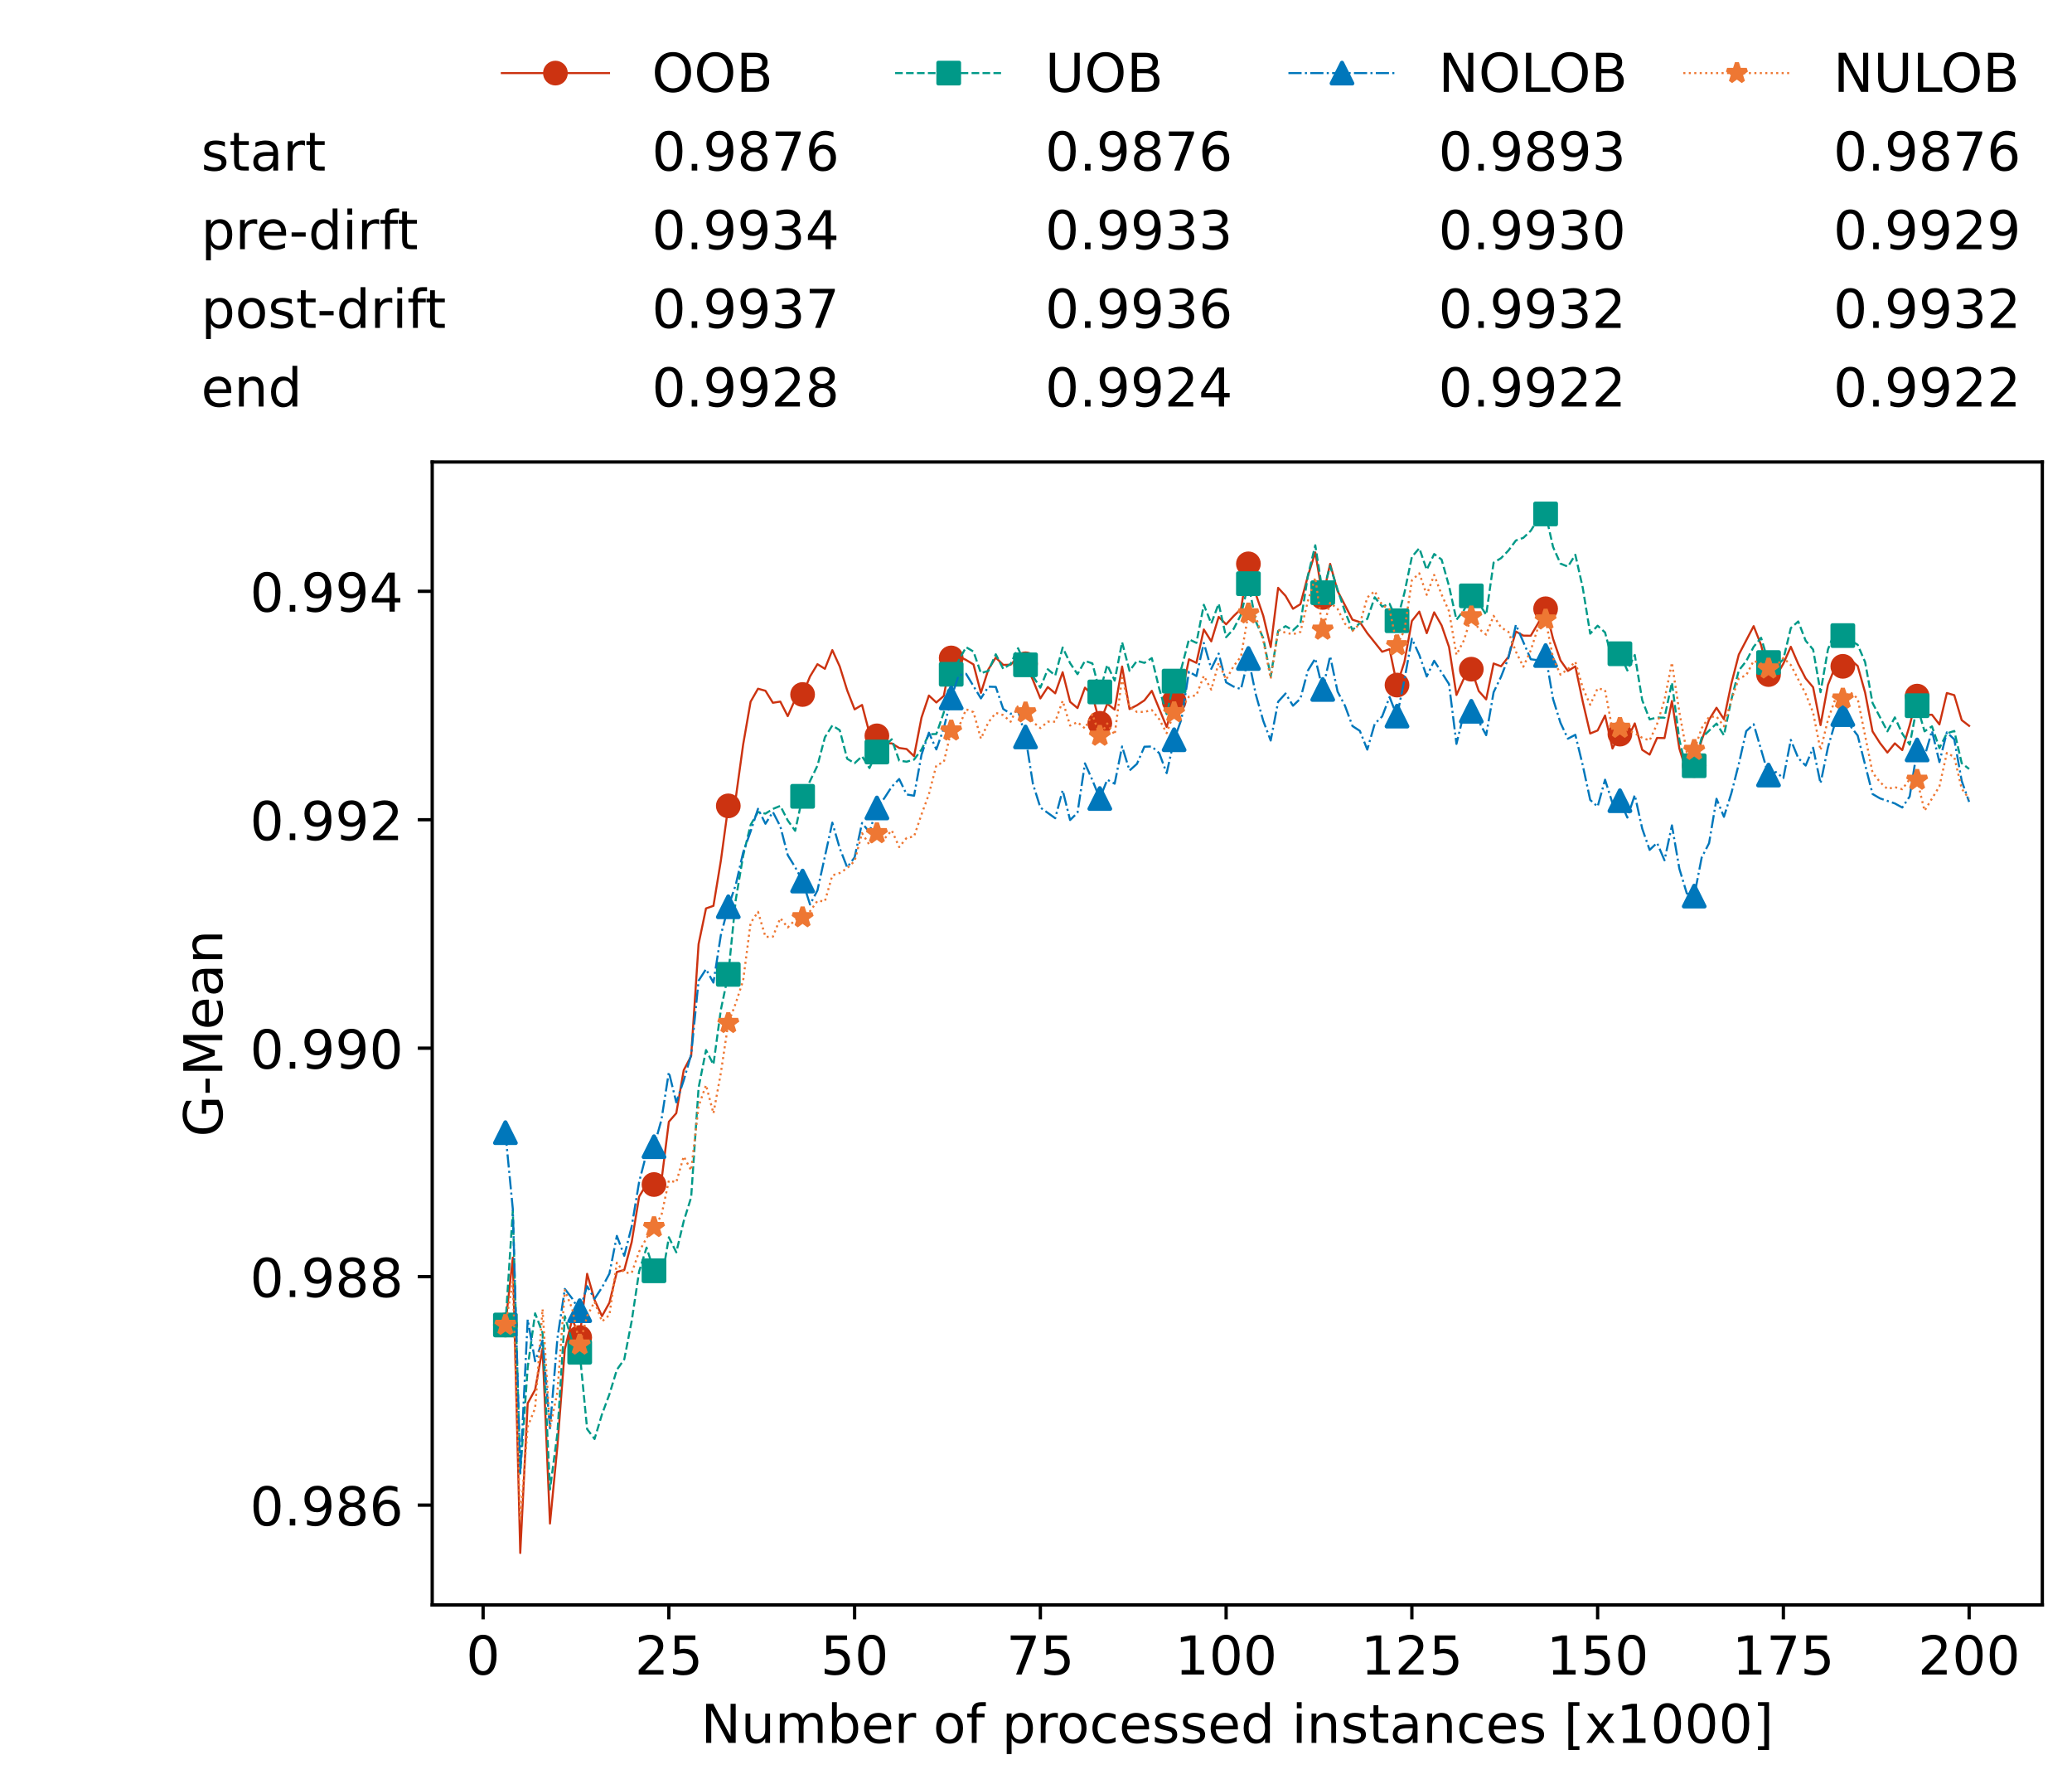 <?xml version="1.0" encoding="utf-8" standalone="no"?>
<!DOCTYPE svg PUBLIC "-//W3C//DTD SVG 1.1//EN"
  "http://www.w3.org/Graphics/SVG/1.1/DTD/svg11.dtd">
<!-- Created with matplotlib (https://matplotlib.org/) -->
<svg height="432.615pt" version="1.1" viewBox="0 0 502.65 432.615" width="502.65pt" xmlns="http://www.w3.org/2000/svg" xmlns:xlink="http://www.w3.org/1999/xlink">
 <defs>
  <style type="text/css">*{stroke-linecap:butt;stroke-linejoin:round;}</style>
 </defs>
 <g id="figure_1">
  <g id="patch_1">
   <path d="M 0 432.615 
L 502.65 432.615 
L 502.65 0 
L 0 0 
z
" style="fill:#ffffff;"/>
  </g>
  <g id="axes_1">
   <g id="patch_2">
    <path d="M 104.85 389.252 
L 495.45 389.252 
L 495.45 112.052 
L 104.85 112.052 
z
" style="fill:#ffffff;"/>
   </g>
   <g id="matplotlib.axis_1">
    <g id="xtick_1">
     <g id="line2d_1">
      <defs>
       <path d="M 0 0 
L 0 3.5 
" id="m8b1966bdf7" style="stroke:#000000;stroke-width:0.8;"/>
      </defs>
      <g>
       <use style="stroke:#000000;stroke-width:0.8;" x="117.197" xlink:href="#m8b1966bdf7" y="389.252"/>
      </g>
     </g>
     <g id="text_1">
      <!-- 0 -->
      <g transform="translate(113.061 406.13)scale(0.13 -0.13)">
       <defs>
        <path d="M 31.781 66.406 
Q 24.172 66.406 20.328 58.906 
Q 16.5 51.422 16.5 36.375 
Q 16.5 21.391 20.328 13.891 
Q 24.172 6.391 31.781 6.391 
Q 39.453 6.391 43.281 13.891 
Q 47.125 21.391 47.125 36.375 
Q 47.125 51.422 43.281 58.906 
Q 39.453 66.406 31.781 66.406 
z
M 31.781 74.219 
Q 44.047 74.219 50.516 64.516 
Q 56.984 54.828 56.984 36.375 
Q 56.984 17.969 50.516 8.266 
Q 44.047 -1.422 31.781 -1.422 
Q 19.531 -1.422 13.062 8.266 
Q 6.594 17.969 6.594 36.375 
Q 6.594 54.828 13.062 64.516 
Q 19.531 74.219 31.781 74.219 
z
" id="DejaVuSans-48"/>
       </defs>
       <use xlink:href="#DejaVuSans-48"/>
      </g>
     </g>
    </g>
    <g id="xtick_2">
     <g id="line2d_2">
      <g>
       <use style="stroke:#000000;stroke-width:0.8;" x="162.259" xlink:href="#m8b1966bdf7" y="389.252"/>
      </g>
     </g>
     <g id="text_2">
      <!-- 25 -->
      <g transform="translate(153.988 406.13)scale(0.13 -0.13)">
       <defs>
        <path d="M 19.188 8.297 
L 53.609 8.297 
L 53.609 0 
L 7.328 0 
L 7.328 8.297 
Q 12.938 14.109 22.625 23.891 
Q 32.328 33.688 34.812 36.531 
Q 39.547 41.844 41.422 45.531 
Q 43.312 49.219 43.312 52.781 
Q 43.312 58.594 39.234 62.25 
Q 35.156 65.922 28.609 65.922 
Q 23.969 65.922 18.812 64.312 
Q 13.672 62.703 7.812 59.422 
L 7.812 69.391 
Q 13.766 71.781 18.938 73 
Q 24.125 74.219 28.422 74.219 
Q 39.75 74.219 46.484 68.547 
Q 53.219 62.891 53.219 53.422 
Q 53.219 48.922 51.531 44.891 
Q 49.859 40.875 45.406 35.406 
Q 44.188 33.984 37.641 27.219 
Q 31.109 20.453 19.188 8.297 
z
" id="DejaVuSans-50"/>
        <path d="M 10.797 72.906 
L 49.516 72.906 
L 49.516 64.594 
L 19.828 64.594 
L 19.828 46.734 
Q 21.969 47.469 24.109 47.828 
Q 26.266 48.188 28.422 48.188 
Q 40.625 48.188 47.75 41.5 
Q 54.891 34.812 54.891 23.391 
Q 54.891 11.625 47.562 5.094 
Q 40.234 -1.422 26.906 -1.422 
Q 22.312 -1.422 17.547 -0.641 
Q 12.797 0.141 7.719 1.703 
L 7.719 11.625 
Q 12.109 9.234 16.797 8.062 
Q 21.484 6.891 26.703 6.891 
Q 35.156 6.891 40.078 11.328 
Q 45.016 15.766 45.016 23.391 
Q 45.016 31 40.078 35.438 
Q 35.156 39.891 26.703 39.891 
Q 22.75 39.891 18.812 39.016 
Q 14.891 38.141 10.797 36.281 
z
" id="DejaVuSans-53"/>
       </defs>
       <use xlink:href="#DejaVuSans-50"/>
       <use x="63.623" xlink:href="#DejaVuSans-53"/>
      </g>
     </g>
    </g>
    <g id="xtick_3">
     <g id="line2d_3">
      <g>
       <use style="stroke:#000000;stroke-width:0.8;" x="207.322" xlink:href="#m8b1966bdf7" y="389.252"/>
      </g>
     </g>
     <g id="text_3">
      <!-- 50 -->
      <g transform="translate(199.05 406.13)scale(0.13 -0.13)">
       <use xlink:href="#DejaVuSans-53"/>
       <use x="63.623" xlink:href="#DejaVuSans-48"/>
      </g>
     </g>
    </g>
    <g id="xtick_4">
     <g id="line2d_4">
      <g>
       <use style="stroke:#000000;stroke-width:0.8;" x="252.384" xlink:href="#m8b1966bdf7" y="389.252"/>
      </g>
     </g>
     <g id="text_4">
      <!-- 75 -->
      <g transform="translate(244.113 406.13)scale(0.13 -0.13)">
       <defs>
        <path d="M 8.203 72.906 
L 55.078 72.906 
L 55.078 68.703 
L 28.609 0 
L 18.312 0 
L 43.219 64.594 
L 8.203 64.594 
z
" id="DejaVuSans-55"/>
       </defs>
       <use xlink:href="#DejaVuSans-55"/>
       <use x="63.623" xlink:href="#DejaVuSans-53"/>
      </g>
     </g>
    </g>
    <g id="xtick_5">
     <g id="line2d_5">
      <g>
       <use style="stroke:#000000;stroke-width:0.8;" x="297.446" xlink:href="#m8b1966bdf7" y="389.252"/>
      </g>
     </g>
     <g id="text_5">
      <!-- 100 -->
      <g transform="translate(285.039 406.13)scale(0.13 -0.13)">
       <defs>
        <path d="M 12.406 8.297 
L 28.516 8.297 
L 28.516 63.922 
L 10.984 60.406 
L 10.984 69.391 
L 28.422 72.906 
L 38.281 72.906 
L 38.281 8.297 
L 54.391 8.297 
L 54.391 0 
L 12.406 0 
z
" id="DejaVuSans-49"/>
       </defs>
       <use xlink:href="#DejaVuSans-49"/>
       <use x="63.623" xlink:href="#DejaVuSans-48"/>
       <use x="127.246" xlink:href="#DejaVuSans-48"/>
      </g>
     </g>
    </g>
    <g id="xtick_6">
     <g id="line2d_6">
      <g>
       <use style="stroke:#000000;stroke-width:0.8;" x="342.509" xlink:href="#m8b1966bdf7" y="389.252"/>
      </g>
     </g>
     <g id="text_6">
      <!-- 125 -->
      <g transform="translate(330.102 406.13)scale(0.13 -0.13)">
       <use xlink:href="#DejaVuSans-49"/>
       <use x="63.623" xlink:href="#DejaVuSans-50"/>
       <use x="127.246" xlink:href="#DejaVuSans-53"/>
      </g>
     </g>
    </g>
    <g id="xtick_7">
     <g id="line2d_7">
      <g>
       <use style="stroke:#000000;stroke-width:0.8;" x="387.571" xlink:href="#m8b1966bdf7" y="389.252"/>
      </g>
     </g>
     <g id="text_7">
      <!-- 150 -->
      <g transform="translate(375.164 406.13)scale(0.13 -0.13)">
       <use xlink:href="#DejaVuSans-49"/>
       <use x="63.623" xlink:href="#DejaVuSans-53"/>
       <use x="127.246" xlink:href="#DejaVuSans-48"/>
      </g>
     </g>
    </g>
    <g id="xtick_8">
     <g id="line2d_8">
      <g>
       <use style="stroke:#000000;stroke-width:0.8;" x="432.633" xlink:href="#m8b1966bdf7" y="389.252"/>
      </g>
     </g>
     <g id="text_8">
      <!-- 175 -->
      <g transform="translate(420.226 406.13)scale(0.13 -0.13)">
       <use xlink:href="#DejaVuSans-49"/>
       <use x="63.623" xlink:href="#DejaVuSans-55"/>
       <use x="127.246" xlink:href="#DejaVuSans-53"/>
      </g>
     </g>
    </g>
    <g id="xtick_9">
     <g id="line2d_9">
      <g>
       <use style="stroke:#000000;stroke-width:0.8;" x="477.695" xlink:href="#m8b1966bdf7" y="389.252"/>
      </g>
     </g>
     <g id="text_9">
      <!-- 200 -->
      <g transform="translate(465.289 406.13)scale(0.13 -0.13)">
       <use xlink:href="#DejaVuSans-50"/>
       <use x="63.623" xlink:href="#DejaVuSans-48"/>
       <use x="127.246" xlink:href="#DejaVuSans-48"/>
      </g>
     </g>
    </g>
    <g id="text_10">
     <!-- Number of processed instances [x1000] -->
     <g transform="translate(170.025 422.711)scale(0.13 -0.13)">
      <defs>
       <path d="M 9.812 72.906 
L 23.094 72.906 
L 55.422 11.922 
L 55.422 72.906 
L 64.984 72.906 
L 64.984 0 
L 51.703 0 
L 19.391 60.984 
L 19.391 0 
L 9.812 0 
z
" id="DejaVuSans-78"/>
       <path d="M 8.5 21.578 
L 8.5 54.688 
L 17.484 54.688 
L 17.484 21.922 
Q 17.484 14.156 20.5 10.266 
Q 23.531 6.391 29.594 6.391 
Q 36.859 6.391 41.078 11.031 
Q 45.312 15.672 45.312 23.688 
L 45.312 54.688 
L 54.297 54.688 
L 54.297 0 
L 45.312 0 
L 45.312 8.406 
Q 42.047 3.422 37.719 1 
Q 33.406 -1.422 27.688 -1.422 
Q 18.266 -1.422 13.375 4.438 
Q 8.5 10.297 8.5 21.578 
z
M 31.109 56 
z
" id="DejaVuSans-117"/>
       <path d="M 52 44.188 
Q 55.375 50.25 60.062 53.125 
Q 64.75 56 71.094 56 
Q 79.641 56 84.281 50.016 
Q 88.922 44.047 88.922 33.016 
L 88.922 0 
L 79.891 0 
L 79.891 32.719 
Q 79.891 40.578 77.094 44.375 
Q 74.312 48.188 68.609 48.188 
Q 61.625 48.188 57.562 43.547 
Q 53.516 38.922 53.516 30.906 
L 53.516 0 
L 44.484 0 
L 44.484 32.719 
Q 44.484 40.625 41.703 44.406 
Q 38.922 48.188 33.109 48.188 
Q 26.219 48.188 22.156 43.531 
Q 18.109 38.875 18.109 30.906 
L 18.109 0 
L 9.078 0 
L 9.078 54.688 
L 18.109 54.688 
L 18.109 46.188 
Q 21.188 51.219 25.484 53.609 
Q 29.781 56 35.688 56 
Q 41.656 56 45.828 52.969 
Q 50 49.953 52 44.188 
z
" id="DejaVuSans-109"/>
       <path d="M 48.688 27.297 
Q 48.688 37.203 44.609 42.844 
Q 40.531 48.484 33.406 48.484 
Q 26.266 48.484 22.188 42.844 
Q 18.109 37.203 18.109 27.297 
Q 18.109 17.391 22.188 11.75 
Q 26.266 6.109 33.406 6.109 
Q 40.531 6.109 44.609 11.75 
Q 48.688 17.391 48.688 27.297 
z
M 18.109 46.391 
Q 20.953 51.266 25.266 53.625 
Q 29.594 56 35.594 56 
Q 45.562 56 51.781 48.094 
Q 58.016 40.188 58.016 27.297 
Q 58.016 14.406 51.781 6.484 
Q 45.562 -1.422 35.594 -1.422 
Q 29.594 -1.422 25.266 0.953 
Q 20.953 3.328 18.109 8.203 
L 18.109 0 
L 9.078 0 
L 9.078 75.984 
L 18.109 75.984 
z
" id="DejaVuSans-98"/>
       <path d="M 56.203 29.594 
L 56.203 25.203 
L 14.891 25.203 
Q 15.484 15.922 20.484 11.062 
Q 25.484 6.203 34.422 6.203 
Q 39.594 6.203 44.453 7.469 
Q 49.312 8.734 54.109 11.281 
L 54.109 2.781 
Q 49.266 0.734 44.188 -0.344 
Q 39.109 -1.422 33.891 -1.422 
Q 20.797 -1.422 13.156 6.188 
Q 5.516 13.812 5.516 26.812 
Q 5.516 40.234 12.766 48.109 
Q 20.016 56 32.328 56 
Q 43.359 56 49.781 48.891 
Q 56.203 41.797 56.203 29.594 
z
M 47.219 32.234 
Q 47.125 39.594 43.094 43.984 
Q 39.062 48.391 32.422 48.391 
Q 24.906 48.391 20.391 44.141 
Q 15.875 39.891 15.188 32.172 
z
" id="DejaVuSans-101"/>
       <path d="M 41.109 46.297 
Q 39.594 47.172 37.812 47.578 
Q 36.031 48 33.891 48 
Q 26.266 48 22.188 43.047 
Q 18.109 38.094 18.109 28.812 
L 18.109 0 
L 9.078 0 
L 9.078 54.688 
L 18.109 54.688 
L 18.109 46.188 
Q 20.953 51.172 25.484 53.578 
Q 30.031 56 36.531 56 
Q 37.453 56 38.578 55.875 
Q 39.703 55.766 41.062 55.516 
z
" id="DejaVuSans-114"/>
       <path id="DejaVuSans-32"/>
       <path d="M 30.609 48.391 
Q 23.391 48.391 19.188 42.75 
Q 14.984 37.109 14.984 27.297 
Q 14.984 17.484 19.156 11.844 
Q 23.344 6.203 30.609 6.203 
Q 37.797 6.203 41.984 11.859 
Q 46.188 17.531 46.188 27.297 
Q 46.188 37.016 41.984 42.703 
Q 37.797 48.391 30.609 48.391 
z
M 30.609 56 
Q 42.328 56 49.016 48.375 
Q 55.719 40.766 55.719 27.297 
Q 55.719 13.875 49.016 6.219 
Q 42.328 -1.422 30.609 -1.422 
Q 18.844 -1.422 12.172 6.219 
Q 5.516 13.875 5.516 27.297 
Q 5.516 40.766 12.172 48.375 
Q 18.844 56 30.609 56 
z
" id="DejaVuSans-111"/>
       <path d="M 37.109 75.984 
L 37.109 68.5 
L 28.516 68.5 
Q 23.688 68.5 21.797 66.547 
Q 19.922 64.594 19.922 59.516 
L 19.922 54.688 
L 34.719 54.688 
L 34.719 47.703 
L 19.922 47.703 
L 19.922 0 
L 10.891 0 
L 10.891 47.703 
L 2.297 47.703 
L 2.297 54.688 
L 10.891 54.688 
L 10.891 58.5 
Q 10.891 67.625 15.141 71.797 
Q 19.391 75.984 28.609 75.984 
z
" id="DejaVuSans-102"/>
       <path d="M 18.109 8.203 
L 18.109 -20.797 
L 9.078 -20.797 
L 9.078 54.688 
L 18.109 54.688 
L 18.109 46.391 
Q 20.953 51.266 25.266 53.625 
Q 29.594 56 35.594 56 
Q 45.562 56 51.781 48.094 
Q 58.016 40.188 58.016 27.297 
Q 58.016 14.406 51.781 6.484 
Q 45.562 -1.422 35.594 -1.422 
Q 29.594 -1.422 25.266 0.953 
Q 20.953 3.328 18.109 8.203 
z
M 48.688 27.297 
Q 48.688 37.203 44.609 42.844 
Q 40.531 48.484 33.406 48.484 
Q 26.266 48.484 22.188 42.844 
Q 18.109 37.203 18.109 27.297 
Q 18.109 17.391 22.188 11.75 
Q 26.266 6.109 33.406 6.109 
Q 40.531 6.109 44.609 11.75 
Q 48.688 17.391 48.688 27.297 
z
" id="DejaVuSans-112"/>
       <path d="M 48.781 52.594 
L 48.781 44.188 
Q 44.969 46.297 41.141 47.344 
Q 37.312 48.391 33.406 48.391 
Q 24.656 48.391 19.812 42.844 
Q 14.984 37.312 14.984 27.297 
Q 14.984 17.281 19.812 11.734 
Q 24.656 6.203 33.406 6.203 
Q 37.312 6.203 41.141 7.25 
Q 44.969 8.297 48.781 10.406 
L 48.781 2.094 
Q 45.016 0.344 40.984 -0.531 
Q 36.969 -1.422 32.422 -1.422 
Q 20.062 -1.422 12.781 6.344 
Q 5.516 14.109 5.516 27.297 
Q 5.516 40.672 12.859 48.328 
Q 20.219 56 33.016 56 
Q 37.156 56 41.109 55.141 
Q 45.062 54.297 48.781 52.594 
z
" id="DejaVuSans-99"/>
       <path d="M 44.281 53.078 
L 44.281 44.578 
Q 40.484 46.531 36.375 47.5 
Q 32.281 48.484 27.875 48.484 
Q 21.188 48.484 17.844 46.438 
Q 14.5 44.391 14.5 40.281 
Q 14.5 37.156 16.891 35.375 
Q 19.281 33.594 26.516 31.984 
L 29.594 31.297 
Q 39.156 29.25 43.188 25.516 
Q 47.219 21.781 47.219 15.094 
Q 47.219 7.469 41.188 3.016 
Q 35.156 -1.422 24.609 -1.422 
Q 20.219 -1.422 15.453 -0.562 
Q 10.688 0.297 5.422 2 
L 5.422 11.281 
Q 10.406 8.688 15.234 7.391 
Q 20.062 6.109 24.812 6.109 
Q 31.156 6.109 34.562 8.281 
Q 37.984 10.453 37.984 14.406 
Q 37.984 18.062 35.516 20.016 
Q 33.062 21.969 24.703 23.781 
L 21.578 24.516 
Q 13.234 26.266 9.516 29.906 
Q 5.812 33.547 5.812 39.891 
Q 5.812 47.609 11.281 51.797 
Q 16.75 56 26.812 56 
Q 31.781 56 36.172 55.266 
Q 40.578 54.547 44.281 53.078 
z
" id="DejaVuSans-115"/>
       <path d="M 45.406 46.391 
L 45.406 75.984 
L 54.391 75.984 
L 54.391 0 
L 45.406 0 
L 45.406 8.203 
Q 42.578 3.328 38.25 0.953 
Q 33.938 -1.422 27.875 -1.422 
Q 17.969 -1.422 11.734 6.484 
Q 5.516 14.406 5.516 27.297 
Q 5.516 40.188 11.734 48.094 
Q 17.969 56 27.875 56 
Q 33.938 56 38.25 53.625 
Q 42.578 51.266 45.406 46.391 
z
M 14.797 27.297 
Q 14.797 17.391 18.875 11.75 
Q 22.953 6.109 30.078 6.109 
Q 37.203 6.109 41.297 11.75 
Q 45.406 17.391 45.406 27.297 
Q 45.406 37.203 41.297 42.844 
Q 37.203 48.484 30.078 48.484 
Q 22.953 48.484 18.875 42.844 
Q 14.797 37.203 14.797 27.297 
z
" id="DejaVuSans-100"/>
       <path d="M 9.422 54.688 
L 18.406 54.688 
L 18.406 0 
L 9.422 0 
z
M 9.422 75.984 
L 18.406 75.984 
L 18.406 64.594 
L 9.422 64.594 
z
" id="DejaVuSans-105"/>
       <path d="M 54.891 33.016 
L 54.891 0 
L 45.906 0 
L 45.906 32.719 
Q 45.906 40.484 42.875 44.328 
Q 39.844 48.188 33.797 48.188 
Q 26.516 48.188 22.312 43.547 
Q 18.109 38.922 18.109 30.906 
L 18.109 0 
L 9.078 0 
L 9.078 54.688 
L 18.109 54.688 
L 18.109 46.188 
Q 21.344 51.125 25.703 53.562 
Q 30.078 56 35.797 56 
Q 45.219 56 50.047 50.172 
Q 54.891 44.344 54.891 33.016 
z
" id="DejaVuSans-110"/>
       <path d="M 18.312 70.219 
L 18.312 54.688 
L 36.812 54.688 
L 36.812 47.703 
L 18.312 47.703 
L 18.312 18.016 
Q 18.312 11.328 20.141 9.422 
Q 21.969 7.516 27.594 7.516 
L 36.812 7.516 
L 36.812 0 
L 27.594 0 
Q 17.188 0 13.234 3.875 
Q 9.281 7.766 9.281 18.016 
L 9.281 47.703 
L 2.688 47.703 
L 2.688 54.688 
L 9.281 54.688 
L 9.281 70.219 
z
" id="DejaVuSans-116"/>
       <path d="M 34.281 27.484 
Q 23.391 27.484 19.188 25 
Q 14.984 22.516 14.984 16.5 
Q 14.984 11.719 18.141 8.906 
Q 21.297 6.109 26.703 6.109 
Q 34.188 6.109 38.703 11.406 
Q 43.219 16.703 43.219 25.484 
L 43.219 27.484 
z
M 52.203 31.203 
L 52.203 0 
L 43.219 0 
L 43.219 8.297 
Q 40.141 3.328 35.547 0.953 
Q 30.953 -1.422 24.312 -1.422 
Q 15.922 -1.422 10.953 3.297 
Q 6 8.016 6 15.922 
Q 6 25.141 12.172 29.828 
Q 18.359 34.516 30.609 34.516 
L 43.219 34.516 
L 43.219 35.406 
Q 43.219 41.609 39.141 45 
Q 35.062 48.391 27.688 48.391 
Q 23 48.391 18.547 47.266 
Q 14.109 46.141 10.016 43.891 
L 10.016 52.203 
Q 14.938 54.109 19.578 55.047 
Q 24.219 56 28.609 56 
Q 40.484 56 46.344 49.844 
Q 52.203 43.703 52.203 31.203 
z
" id="DejaVuSans-97"/>
       <path d="M 8.594 75.984 
L 29.297 75.984 
L 29.297 69 
L 17.578 69 
L 17.578 -6.203 
L 29.297 -6.203 
L 29.297 -13.188 
L 8.594 -13.188 
z
" id="DejaVuSans-91"/>
       <path d="M 54.891 54.688 
L 35.109 28.078 
L 55.906 0 
L 45.312 0 
L 29.391 21.484 
L 13.484 0 
L 2.875 0 
L 24.125 28.609 
L 4.688 54.688 
L 15.281 54.688 
L 29.781 35.203 
L 44.281 54.688 
z
" id="DejaVuSans-120"/>
       <path d="M 30.422 75.984 
L 30.422 -13.188 
L 9.719 -13.188 
L 9.719 -6.203 
L 21.391 -6.203 
L 21.391 69 
L 9.719 69 
L 9.719 75.984 
z
" id="DejaVuSans-93"/>
      </defs>
      <use xlink:href="#DejaVuSans-78"/>
      <use x="74.805" xlink:href="#DejaVuSans-117"/>
      <use x="138.184" xlink:href="#DejaVuSans-109"/>
      <use x="235.596" xlink:href="#DejaVuSans-98"/>
      <use x="299.072" xlink:href="#DejaVuSans-101"/>
      <use x="360.596" xlink:href="#DejaVuSans-114"/>
      <use x="401.709" xlink:href="#DejaVuSans-32"/>
      <use x="433.496" xlink:href="#DejaVuSans-111"/>
      <use x="494.678" xlink:href="#DejaVuSans-102"/>
      <use x="529.883" xlink:href="#DejaVuSans-32"/>
      <use x="561.67" xlink:href="#DejaVuSans-112"/>
      <use x="625.146" xlink:href="#DejaVuSans-114"/>
      <use x="664.01" xlink:href="#DejaVuSans-111"/>
      <use x="725.191" xlink:href="#DejaVuSans-99"/>
      <use x="780.172" xlink:href="#DejaVuSans-101"/>
      <use x="841.695" xlink:href="#DejaVuSans-115"/>
      <use x="893.795" xlink:href="#DejaVuSans-115"/>
      <use x="945.895" xlink:href="#DejaVuSans-101"/>
      <use x="1007.418" xlink:href="#DejaVuSans-100"/>
      <use x="1070.895" xlink:href="#DejaVuSans-32"/>
      <use x="1102.682" xlink:href="#DejaVuSans-105"/>
      <use x="1130.465" xlink:href="#DejaVuSans-110"/>
      <use x="1193.844" xlink:href="#DejaVuSans-115"/>
      <use x="1245.943" xlink:href="#DejaVuSans-116"/>
      <use x="1285.152" xlink:href="#DejaVuSans-97"/>
      <use x="1346.432" xlink:href="#DejaVuSans-110"/>
      <use x="1409.811" xlink:href="#DejaVuSans-99"/>
      <use x="1464.791" xlink:href="#DejaVuSans-101"/>
      <use x="1526.314" xlink:href="#DejaVuSans-115"/>
      <use x="1578.414" xlink:href="#DejaVuSans-32"/>
      <use x="1610.201" xlink:href="#DejaVuSans-91"/>
      <use x="1649.215" xlink:href="#DejaVuSans-120"/>
      <use x="1708.395" xlink:href="#DejaVuSans-49"/>
      <use x="1772.018" xlink:href="#DejaVuSans-48"/>
      <use x="1835.641" xlink:href="#DejaVuSans-48"/>
      <use x="1899.264" xlink:href="#DejaVuSans-48"/>
      <use x="1962.887" xlink:href="#DejaVuSans-93"/>
     </g>
    </g>
   </g>
   <g id="matplotlib.axis_2">
    <g id="ytick_1">
     <g id="line2d_10">
      <defs>
       <path d="M 0 0 
L -3.5 0 
" id="m2dc8ea04d1" style="stroke:#000000;stroke-width:0.8;"/>
      </defs>
      <g>
       <use style="stroke:#000000;stroke-width:0.8;" x="104.85" xlink:href="#m2dc8ea04d1" y="365.043"/>
      </g>
     </g>
     <g id="text_11">
      <!-- 0.986 -->
      <g transform="translate(60.633 369.982)scale(0.13 -0.13)">
       <defs>
        <path d="M 10.688 12.406 
L 21 12.406 
L 21 0 
L 10.688 0 
z
" id="DejaVuSans-46"/>
        <path d="M 10.984 1.516 
L 10.984 10.5 
Q 14.703 8.734 18.5 7.812 
Q 22.312 6.891 25.984 6.891 
Q 35.75 6.891 40.891 13.453 
Q 46.047 20.016 46.781 33.406 
Q 43.953 29.203 39.594 26.953 
Q 35.25 24.703 29.984 24.703 
Q 19.047 24.703 12.672 31.312 
Q 6.297 37.938 6.297 49.422 
Q 6.297 60.641 12.938 67.422 
Q 19.578 74.219 30.609 74.219 
Q 43.266 74.219 49.922 64.516 
Q 56.594 54.828 56.594 36.375 
Q 56.594 19.141 48.406 8.859 
Q 40.234 -1.422 26.422 -1.422 
Q 22.703 -1.422 18.891 -0.688 
Q 15.094 0.047 10.984 1.516 
z
M 30.609 32.422 
Q 37.25 32.422 41.125 36.953 
Q 45.016 41.5 45.016 49.422 
Q 45.016 57.281 41.125 61.844 
Q 37.25 66.406 30.609 66.406 
Q 23.969 66.406 20.094 61.844 
Q 16.219 57.281 16.219 49.422 
Q 16.219 41.5 20.094 36.953 
Q 23.969 32.422 30.609 32.422 
z
" id="DejaVuSans-57"/>
        <path d="M 31.781 34.625 
Q 24.75 34.625 20.719 30.859 
Q 16.703 27.094 16.703 20.516 
Q 16.703 13.922 20.719 10.156 
Q 24.75 6.391 31.781 6.391 
Q 38.812 6.391 42.859 10.172 
Q 46.922 13.969 46.922 20.516 
Q 46.922 27.094 42.891 30.859 
Q 38.875 34.625 31.781 34.625 
z
M 21.922 38.812 
Q 15.578 40.375 12.031 44.719 
Q 8.5 49.078 8.5 55.328 
Q 8.5 64.062 14.719 69.141 
Q 20.953 74.219 31.781 74.219 
Q 42.672 74.219 48.875 69.141 
Q 55.078 64.062 55.078 55.328 
Q 55.078 49.078 51.531 44.719 
Q 48 40.375 41.703 38.812 
Q 48.828 37.156 52.797 32.312 
Q 56.781 27.484 56.781 20.516 
Q 56.781 9.906 50.312 4.234 
Q 43.844 -1.422 31.781 -1.422 
Q 19.734 -1.422 13.25 4.234 
Q 6.781 9.906 6.781 20.516 
Q 6.781 27.484 10.781 32.312 
Q 14.797 37.156 21.922 38.812 
z
M 18.312 54.391 
Q 18.312 48.734 21.844 45.562 
Q 25.391 42.391 31.781 42.391 
Q 38.141 42.391 41.719 45.562 
Q 45.312 48.734 45.312 54.391 
Q 45.312 60.062 41.719 63.234 
Q 38.141 66.406 31.781 66.406 
Q 25.391 66.406 21.844 63.234 
Q 18.312 60.062 18.312 54.391 
z
" id="DejaVuSans-56"/>
        <path d="M 33.016 40.375 
Q 26.375 40.375 22.484 35.828 
Q 18.609 31.297 18.609 23.391 
Q 18.609 15.531 22.484 10.953 
Q 26.375 6.391 33.016 6.391 
Q 39.656 6.391 43.531 10.953 
Q 47.406 15.531 47.406 23.391 
Q 47.406 31.297 43.531 35.828 
Q 39.656 40.375 33.016 40.375 
z
M 52.594 71.297 
L 52.594 62.312 
Q 48.875 64.062 45.094 64.984 
Q 41.312 65.922 37.594 65.922 
Q 27.828 65.922 22.672 59.328 
Q 17.531 52.734 16.797 39.406 
Q 19.672 43.656 24.016 45.922 
Q 28.375 48.188 33.594 48.188 
Q 44.578 48.188 50.953 41.516 
Q 57.328 34.859 57.328 23.391 
Q 57.328 12.156 50.688 5.359 
Q 44.047 -1.422 33.016 -1.422 
Q 20.359 -1.422 13.672 8.266 
Q 6.984 17.969 6.984 36.375 
Q 6.984 53.656 15.188 63.938 
Q 23.391 74.219 37.203 74.219 
Q 40.922 74.219 44.703 73.484 
Q 48.484 72.75 52.594 71.297 
z
" id="DejaVuSans-54"/>
       </defs>
       <use xlink:href="#DejaVuSans-48"/>
       <use x="63.623" xlink:href="#DejaVuSans-46"/>
       <use x="95.41" xlink:href="#DejaVuSans-57"/>
       <use x="159.033" xlink:href="#DejaVuSans-56"/>
       <use x="222.656" xlink:href="#DejaVuSans-54"/>
      </g>
     </g>
    </g>
    <g id="ytick_2">
     <g id="line2d_11">
      <g>
       <use style="stroke:#000000;stroke-width:0.8;" x="104.85" xlink:href="#m2dc8ea04d1" y="309.633"/>
      </g>
     </g>
     <g id="text_12">
      <!-- 0.988 -->
      <g transform="translate(60.633 314.572)scale(0.13 -0.13)">
       <use xlink:href="#DejaVuSans-48"/>
       <use x="63.623" xlink:href="#DejaVuSans-46"/>
       <use x="95.41" xlink:href="#DejaVuSans-57"/>
       <use x="159.033" xlink:href="#DejaVuSans-56"/>
       <use x="222.656" xlink:href="#DejaVuSans-56"/>
      </g>
     </g>
    </g>
    <g id="ytick_3">
     <g id="line2d_12">
      <g>
       <use style="stroke:#000000;stroke-width:0.8;" x="104.85" xlink:href="#m2dc8ea04d1" y="254.224"/>
      </g>
     </g>
     <g id="text_13">
      <!-- 0.990 -->
      <g transform="translate(60.633 259.163)scale(0.13 -0.13)">
       <use xlink:href="#DejaVuSans-48"/>
       <use x="63.623" xlink:href="#DejaVuSans-46"/>
       <use x="95.41" xlink:href="#DejaVuSans-57"/>
       <use x="159.033" xlink:href="#DejaVuSans-57"/>
       <use x="222.656" xlink:href="#DejaVuSans-48"/>
      </g>
     </g>
    </g>
    <g id="ytick_4">
     <g id="line2d_13">
      <g>
       <use style="stroke:#000000;stroke-width:0.8;" x="104.85" xlink:href="#m2dc8ea04d1" y="198.814"/>
      </g>
     </g>
     <g id="text_14">
      <!-- 0.992 -->
      <g transform="translate(60.633 203.753)scale(0.13 -0.13)">
       <use xlink:href="#DejaVuSans-48"/>
       <use x="63.623" xlink:href="#DejaVuSans-46"/>
       <use x="95.41" xlink:href="#DejaVuSans-57"/>
       <use x="159.033" xlink:href="#DejaVuSans-57"/>
       <use x="222.656" xlink:href="#DejaVuSans-50"/>
      </g>
     </g>
    </g>
    <g id="ytick_5">
     <g id="line2d_14">
      <g>
       <use style="stroke:#000000;stroke-width:0.8;" x="104.85" xlink:href="#m2dc8ea04d1" y="143.405"/>
      </g>
     </g>
     <g id="text_15">
      <!-- 0.994 -->
      <g transform="translate(60.633 148.344)scale(0.13 -0.13)">
       <defs>
        <path d="M 37.797 64.312 
L 12.891 25.391 
L 37.797 25.391 
z
M 35.203 72.906 
L 47.609 72.906 
L 47.609 25.391 
L 58.016 25.391 
L 58.016 17.188 
L 47.609 17.188 
L 47.609 0 
L 37.797 0 
L 37.797 17.188 
L 4.891 17.188 
L 4.891 26.703 
z
" id="DejaVuSans-52"/>
       </defs>
       <use xlink:href="#DejaVuSans-48"/>
       <use x="63.623" xlink:href="#DejaVuSans-46"/>
       <use x="95.41" xlink:href="#DejaVuSans-57"/>
       <use x="159.033" xlink:href="#DejaVuSans-57"/>
       <use x="222.656" xlink:href="#DejaVuSans-52"/>
      </g>
     </g>
    </g>
    <g id="text_16">
     <!-- G-Mean -->
     <g transform="translate(53.93 275.744)rotate(-90)scale(0.13 -0.13)">
      <defs>
       <path d="M 59.516 10.406 
L 59.516 29.984 
L 43.406 29.984 
L 43.406 38.094 
L 69.281 38.094 
L 69.281 6.781 
Q 63.578 2.734 56.688 0.656 
Q 49.812 -1.422 42 -1.422 
Q 24.906 -1.422 15.25 8.562 
Q 5.609 18.562 5.609 36.375 
Q 5.609 54.25 15.25 64.234 
Q 24.906 74.219 42 74.219 
Q 49.125 74.219 55.547 72.453 
Q 61.969 70.703 67.391 67.281 
L 67.391 56.781 
Q 61.922 61.422 55.766 63.766 
Q 49.609 66.109 42.828 66.109 
Q 29.438 66.109 22.719 58.641 
Q 16.016 51.172 16.016 36.375 
Q 16.016 21.625 22.719 14.156 
Q 29.438 6.688 42.828 6.688 
Q 48.047 6.688 52.141 7.594 
Q 56.25 8.5 59.516 10.406 
z
" id="DejaVuSans-71"/>
       <path d="M 4.891 31.391 
L 31.203 31.391 
L 31.203 23.391 
L 4.891 23.391 
z
" id="DejaVuSans-45"/>
       <path d="M 9.812 72.906 
L 24.516 72.906 
L 43.109 23.297 
L 61.812 72.906 
L 76.516 72.906 
L 76.516 0 
L 66.891 0 
L 66.891 64.016 
L 48.094 14.016 
L 38.188 14.016 
L 19.391 64.016 
L 19.391 0 
L 9.812 0 
z
" id="DejaVuSans-77"/>
      </defs>
      <use xlink:href="#DejaVuSans-71"/>
      <use x="77.49" xlink:href="#DejaVuSans-45"/>
      <use x="113.574" xlink:href="#DejaVuSans-77"/>
      <use x="199.854" xlink:href="#DejaVuSans-101"/>
      <use x="261.377" xlink:href="#DejaVuSans-97"/>
      <use x="322.656" xlink:href="#DejaVuSans-110"/>
     </g>
    </g>
   </g>
   <g id="line2d_15"/>
   <g id="line2d_16"/>
   <g id="line2d_17"/>
   <g id="line2d_18"/>
   <g id="line2d_19"/>
   <g id="line2d_20">
    <path clip-path="url(#p5ab717ada9)" d="M 122.605 321.357 
L 124.407 305.016 
L 126.21 376.652 
L 128.012 340.354 
L 129.815 337.056 
L 131.617 327.076 
L 133.419 369.51 
L 135.222 350.751 
L 137.024 327.187 
L 138.827 319.914 
L 140.629 324.381 
L 142.432 308.943 
L 144.234 315.288 
L 146.037 319.208 
L 147.839 315.951 
L 149.642 308.49 
L 151.444 308.017 
L 153.247 301.235 
L 155.049 290.236 
L 156.852 287.175 
L 158.654 287.289 
L 160.457 286.442 
L 162.259 272.065 
L 164.062 269.982 
L 165.864 259.56 
L 167.667 256.145 
L 169.469 228.977 
L 171.272 220.325 
L 173.074 219.699 
L 174.877 208.729 
L 176.679 195.452 
L 178.482 193.623 
L 180.284 180.553 
L 182.087 170.187 
L 183.889 167.035 
L 185.692 167.534 
L 187.494 170.447 
L 189.297 170.162 
L 191.099 173.69 
L 192.902 169.613 
L 194.704 168.441 
L 196.507 164.058 
L 198.309 161.089 
L 200.112 162.208 
L 201.914 157.67 
L 203.717 161.649 
L 205.519 167.434 
L 207.322 172.048 
L 209.124 170.972 
L 210.927 177.851 
L 212.729 178.465 
L 214.532 180.279 
L 216.334 180.29 
L 218.137 181.412 
L 219.939 181.667 
L 221.742 183.398 
L 223.544 174.06 
L 225.347 168.691 
L 227.149 170.373 
L 228.952 168.789 
L 230.754 159.573 
L 232.557 159.15 
L 234.359 160.062 
L 236.162 161.15 
L 237.964 168.043 
L 239.767 162.361 
L 241.569 159.484 
L 243.372 161.261 
L 245.174 161.22 
L 246.976 159.326 
L 248.779 160.992 
L 250.581 164.932 
L 252.384 169.394 
L 254.186 166.635 
L 255.989 168.156 
L 257.791 163.031 
L 259.594 170.216 
L 261.396 171.731 
L 263.199 166.783 
L 265.001 168.54 
L 266.804 175.425 
L 268.606 170.68 
L 270.409 172.101 
L 272.211 161.653 
L 274.014 171.976 
L 275.816 171.049 
L 277.619 169.867 
L 279.421 167.547 
L 283.026 176.319 
L 284.829 170.079 
L 286.631 168.508 
L 288.434 159.901 
L 290.236 160.765 
L 292.039 152.67 
L 293.841 155.552 
L 295.644 149.614 
L 297.446 151.418 
L 299.249 149.452 
L 301.051 147.694 
L 302.854 136.753 
L 304.656 144.123 
L 306.459 149.349 
L 308.261 156.931 
L 310.064 142.572 
L 311.866 144.523 
L 313.669 147.651 
L 315.471 146.528 
L 317.274 139.722 
L 319.076 133.978 
L 320.879 144.898 
L 322.681 136.754 
L 324.484 143.328 
L 328.089 150.299 
L 329.891 150.878 
L 331.694 153.57 
L 335.299 158.074 
L 337.101 157.448 
L 338.904 166.152 
L 340.706 160.526 
L 342.509 150.604 
L 344.311 148.337 
L 346.114 153.562 
L 347.916 148.511 
L 349.719 151.678 
L 351.521 156.917 
L 353.324 168.551 
L 355.126 164.556 
L 356.928 162.302 
L 358.731 167.597 
L 360.533 169.626 
L 362.336 160.919 
L 364.138 161.596 
L 365.941 159.299 
L 367.743 153.166 
L 369.546 154.158 
L 371.348 154.185 
L 373.151 151.149 
L 374.953 147.647 
L 376.756 154.926 
L 378.558 160.161 
L 380.361 162.727 
L 382.163 161.612 
L 383.966 170.19 
L 385.768 177.898 
L 387.571 177.166 
L 389.373 173.538 
L 391.176 181.536 
L 392.978 178.047 
L 394.781 179.206 
L 396.583 175.449 
L 398.386 181.859 
L 400.188 183.019 
L 401.991 178.972 
L 403.793 179.012 
L 405.596 170.02 
L 407.398 181.525 
L 409.201 187.391 
L 411.003 185.647 
L 412.806 179.548 
L 414.608 174.546 
L 416.411 171.655 
L 418.213 174.43 
L 420.016 165.791 
L 421.818 158.761 
L 425.423 151.856 
L 427.226 156.449 
L 429.028 163.603 
L 430.831 164.077 
L 432.633 160.936 
L 434.436 156.864 
L 436.238 161.033 
L 438.041 164.552 
L 439.843 166.682 
L 441.646 175.865 
L 443.448 166.098 
L 445.251 161.617 
L 447.053 161.608 
L 448.856 159.94 
L 450.658 161.525 
L 452.461 167.979 
L 454.263 177.391 
L 456.066 180.212 
L 457.868 182.521 
L 459.671 180.285 
L 461.473 181.924 
L 463.276 175.892 
L 465.078 168.83 
L 466.881 173.38 
L 468.683 173.351 
L 470.485 175.7 
L 472.288 168.083 
L 474.09 168.602 
L 475.893 174.653 
L 477.695 176.044 
L 477.695 176.044 
" style="fill:none;stroke:#cc3311;stroke-linecap:square;stroke-width:0.5;"/>
    <defs>
     <path d="M 0 2.5 
C 0.663 2.5 1.299 2.237 1.768 1.768 
C 2.237 1.299 2.5 0.663 2.5 0 
C 2.5 -0.663 2.237 -1.299 1.768 -1.768 
C 1.299 -2.237 0.663 -2.5 0 -2.5 
C -0.663 -2.5 -1.299 -2.237 -1.768 -1.768 
C -2.237 -1.299 -2.5 -0.663 -2.5 0 
C -2.5 0.663 -2.237 1.299 -1.768 1.768 
C -1.299 2.237 -0.663 2.5 0 2.5 
z
" id="m53a6ba68ee" style="stroke:#cc3311;"/>
    </defs>
    <g clip-path="url(#p5ab717ada9)">
     <use style="fill:#cc3311;stroke:#cc3311;" x="122.605" xlink:href="#m53a6ba68ee" y="321.357"/>
     <use style="fill:#cc3311;stroke:#cc3311;" x="140.629" xlink:href="#m53a6ba68ee" y="324.381"/>
     <use style="fill:#cc3311;stroke:#cc3311;" x="158.654" xlink:href="#m53a6ba68ee" y="287.289"/>
     <use style="fill:#cc3311;stroke:#cc3311;" x="176.679" xlink:href="#m53a6ba68ee" y="195.452"/>
     <use style="fill:#cc3311;stroke:#cc3311;" x="194.704" xlink:href="#m53a6ba68ee" y="168.441"/>
     <use style="fill:#cc3311;stroke:#cc3311;" x="212.729" xlink:href="#m53a6ba68ee" y="178.465"/>
     <use style="fill:#cc3311;stroke:#cc3311;" x="230.754" xlink:href="#m53a6ba68ee" y="159.573"/>
     <use style="fill:#cc3311;stroke:#cc3311;" x="248.779" xlink:href="#m53a6ba68ee" y="160.992"/>
     <use style="fill:#cc3311;stroke:#cc3311;" x="266.804" xlink:href="#m53a6ba68ee" y="175.425"/>
     <use style="fill:#cc3311;stroke:#cc3311;" x="284.829" xlink:href="#m53a6ba68ee" y="170.079"/>
     <use style="fill:#cc3311;stroke:#cc3311;" x="302.854" xlink:href="#m53a6ba68ee" y="136.753"/>
     <use style="fill:#cc3311;stroke:#cc3311;" x="320.879" xlink:href="#m53a6ba68ee" y="144.898"/>
     <use style="fill:#cc3311;stroke:#cc3311;" x="338.904" xlink:href="#m53a6ba68ee" y="166.152"/>
     <use style="fill:#cc3311;stroke:#cc3311;" x="356.928" xlink:href="#m53a6ba68ee" y="162.302"/>
     <use style="fill:#cc3311;stroke:#cc3311;" x="374.953" xlink:href="#m53a6ba68ee" y="147.647"/>
     <use style="fill:#cc3311;stroke:#cc3311;" x="392.978" xlink:href="#m53a6ba68ee" y="178.047"/>
     <use style="fill:#cc3311;stroke:#cc3311;" x="411.003" xlink:href="#m53a6ba68ee" y="185.647"/>
     <use style="fill:#cc3311;stroke:#cc3311;" x="429.028" xlink:href="#m53a6ba68ee" y="163.603"/>
     <use style="fill:#cc3311;stroke:#cc3311;" x="447.053" xlink:href="#m53a6ba68ee" y="161.608"/>
     <use style="fill:#cc3311;stroke:#cc3311;" x="465.078" xlink:href="#m53a6ba68ee" y="168.83"/>
    </g>
   </g>
   <g id="line2d_21"/>
   <g id="line2d_22"/>
   <g id="line2d_23"/>
   <g id="line2d_24"/>
   <g id="line2d_25">
    <path clip-path="url(#p5ab717ada9)" d="M 122.605 321.357 
L 124.407 293.647 
L 126.21 357.374 
L 128.012 331.646 
L 129.815 318.531 
L 131.617 323.245 
L 133.419 361.248 
L 135.222 347.66 
L 137.024 319.222 
L 138.827 325.436 
L 140.629 327.971 
L 142.432 346.603 
L 144.234 349.001 
L 146.037 343.01 
L 147.839 338.166 
L 149.642 332.223 
L 151.444 329.674 
L 153.247 320.375 
L 155.049 308.368 
L 156.852 302.587 
L 158.654 308.208 
L 160.457 310.867 
L 162.259 300.08 
L 164.062 303.724 
L 165.864 296.192 
L 167.667 290.393 
L 169.469 263.828 
L 171.272 254.677 
L 173.074 258.181 
L 174.877 244.88 
L 176.679 236.314 
L 178.482 218.261 
L 180.284 207.538 
L 182.087 200.076 
L 183.889 196.924 
L 185.692 197.336 
L 187.494 196.196 
L 189.297 195.454 
L 191.099 198.982 
L 192.902 201.499 
L 194.704 193.142 
L 198.309 185.696 
L 200.112 178.821 
L 201.914 175.946 
L 203.717 177.103 
L 205.519 184.027 
L 207.322 185.104 
L 209.124 183.416 
L 210.927 186.279 
L 212.729 182.385 
L 214.532 180.954 
L 216.334 179.3 
L 218.137 184.482 
L 219.939 184.737 
L 221.742 184.229 
L 223.544 181.805 
L 225.347 178.076 
L 227.149 178.023 
L 228.952 172.819 
L 230.754 163.536 
L 234.359 156.955 
L 236.162 158.036 
L 237.964 163.266 
L 239.767 162.708 
L 241.569 158.686 
L 243.372 162.224 
L 245.174 161.014 
L 246.976 157.219 
L 248.779 161.242 
L 252.384 166.788 
L 254.186 162.317 
L 255.989 163.838 
L 257.791 157.047 
L 259.594 160.832 
L 261.396 163.508 
L 263.199 160.294 
L 265.001 160.893 
L 266.804 167.817 
L 268.606 161.266 
L 270.409 165.071 
L 272.211 155.746 
L 274.014 162.703 
L 275.816 160.274 
L 277.619 160.768 
L 279.421 159.614 
L 281.224 167.053 
L 283.026 173.2 
L 284.829 165.19 
L 286.631 161.96 
L 288.434 155.055 
L 290.236 155.919 
L 292.039 146.68 
L 293.841 151.229 
L 295.644 146.408 
L 297.446 154.54 
L 299.249 152.574 
L 301.051 149.077 
L 302.854 141.561 
L 304.656 150.736 
L 306.459 154.795 
L 308.261 164.039 
L 310.064 153.046 
L 311.866 151.864 
L 313.669 152.874 
L 315.471 151.205 
L 317.274 139.684 
L 319.076 132.247 
L 320.879 143.75 
L 322.681 137.265 
L 324.484 143.012 
L 326.286 148.322 
L 328.089 152.831 
L 329.891 151.112 
L 331.694 150.102 
L 333.496 144.854 
L 335.299 147.117 
L 337.101 146.436 
L 338.904 150.549 
L 340.706 143.765 
L 342.509 135.062 
L 344.311 132.962 
L 346.114 138.187 
L 347.916 134.372 
L 349.719 135.708 
L 351.521 142.14 
L 353.324 150.318 
L 355.126 148.017 
L 356.928 144.516 
L 358.731 146.256 
L 360.533 149.113 
L 362.336 136.461 
L 364.138 135.371 
L 365.941 133.515 
L 367.743 131.083 
L 369.546 130.445 
L 371.348 128.727 
L 373.151 125.849 
L 374.953 124.652 
L 376.756 132.644 
L 378.558 136.692 
L 380.361 137.43 
L 382.163 134.548 
L 383.966 142.561 
L 385.768 153.686 
L 387.571 151.76 
L 389.373 153.39 
L 391.176 160.238 
L 392.978 158.558 
L 394.781 162.61 
L 396.583 158.854 
L 398.386 169.809 
L 400.188 174.469 
L 401.991 174.019 
L 403.793 174.06 
L 405.596 165.525 
L 407.398 179.396 
L 409.201 186.899 
L 411.003 185.72 
L 412.806 178.937 
L 416.411 175.486 
L 418.213 178.33 
L 420.016 169.649 
L 421.818 162.618 
L 423.621 160.336 
L 425.423 156.862 
L 427.226 154.677 
L 429.028 160.685 
L 430.831 161.82 
L 432.633 159.857 
L 434.436 152.328 
L 436.238 150.719 
L 438.041 155.403 
L 439.843 157.534 
L 441.646 167.889 
L 443.448 157.501 
L 445.251 153.02 
L 450.658 156.384 
L 452.461 160.58 
L 454.263 170.496 
L 457.868 177.374 
L 459.671 173.989 
L 461.473 177.91 
L 463.276 180.608 
L 465.078 171.153 
L 466.881 177.376 
L 468.683 176.169 
L 470.485 181.444 
L 472.288 177.874 
L 474.09 177.286 
L 475.893 185.107 
L 477.695 186.498 
L 477.695 186.498 
" style="fill:none;stroke:#009988;stroke-dasharray:1.85,0.8;stroke-dashoffset:0;stroke-width:0.5;"/>
    <defs>
     <path d="M -2.5 2.5 
L 2.5 2.5 
L 2.5 -2.5 
L -2.5 -2.5 
z
" id="m5ec8a420e0" style="stroke:#009988;stroke-linejoin:miter;"/>
    </defs>
    <g clip-path="url(#p5ab717ada9)">
     <use style="fill:#009988;stroke:#009988;stroke-linejoin:miter;" x="122.605" xlink:href="#m5ec8a420e0" y="321.357"/>
     <use style="fill:#009988;stroke:#009988;stroke-linejoin:miter;" x="140.629" xlink:href="#m5ec8a420e0" y="327.971"/>
     <use style="fill:#009988;stroke:#009988;stroke-linejoin:miter;" x="158.654" xlink:href="#m5ec8a420e0" y="308.208"/>
     <use style="fill:#009988;stroke:#009988;stroke-linejoin:miter;" x="176.679" xlink:href="#m5ec8a420e0" y="236.314"/>
     <use style="fill:#009988;stroke:#009988;stroke-linejoin:miter;" x="194.704" xlink:href="#m5ec8a420e0" y="193.142"/>
     <use style="fill:#009988;stroke:#009988;stroke-linejoin:miter;" x="212.729" xlink:href="#m5ec8a420e0" y="182.385"/>
     <use style="fill:#009988;stroke:#009988;stroke-linejoin:miter;" x="230.754" xlink:href="#m5ec8a420e0" y="163.536"/>
     <use style="fill:#009988;stroke:#009988;stroke-linejoin:miter;" x="248.779" xlink:href="#m5ec8a420e0" y="161.242"/>
     <use style="fill:#009988;stroke:#009988;stroke-linejoin:miter;" x="266.804" xlink:href="#m5ec8a420e0" y="167.817"/>
     <use style="fill:#009988;stroke:#009988;stroke-linejoin:miter;" x="284.829" xlink:href="#m5ec8a420e0" y="165.19"/>
     <use style="fill:#009988;stroke:#009988;stroke-linejoin:miter;" x="302.854" xlink:href="#m5ec8a420e0" y="141.561"/>
     <use style="fill:#009988;stroke:#009988;stroke-linejoin:miter;" x="320.879" xlink:href="#m5ec8a420e0" y="143.75"/>
     <use style="fill:#009988;stroke:#009988;stroke-linejoin:miter;" x="338.904" xlink:href="#m5ec8a420e0" y="150.549"/>
     <use style="fill:#009988;stroke:#009988;stroke-linejoin:miter;" x="356.928" xlink:href="#m5ec8a420e0" y="144.516"/>
     <use style="fill:#009988;stroke:#009988;stroke-linejoin:miter;" x="374.953" xlink:href="#m5ec8a420e0" y="124.652"/>
     <use style="fill:#009988;stroke:#009988;stroke-linejoin:miter;" x="392.978" xlink:href="#m5ec8a420e0" y="158.558"/>
     <use style="fill:#009988;stroke:#009988;stroke-linejoin:miter;" x="411.003" xlink:href="#m5ec8a420e0" y="185.72"/>
     <use style="fill:#009988;stroke:#009988;stroke-linejoin:miter;" x="429.028" xlink:href="#m5ec8a420e0" y="160.685"/>
     <use style="fill:#009988;stroke:#009988;stroke-linejoin:miter;" x="447.053" xlink:href="#m5ec8a420e0" y="154.152"/>
     <use style="fill:#009988;stroke:#009988;stroke-linejoin:miter;" x="465.078" xlink:href="#m5ec8a420e0" y="171.153"/>
    </g>
   </g>
   <g id="line2d_26"/>
   <g id="line2d_27"/>
   <g id="line2d_28"/>
   <g id="line2d_29"/>
   <g id="line2d_30">
    <path clip-path="url(#p5ab717ada9)" d="M 122.605 274.706 
L 124.407 293.244 
L 126.21 357.204 
L 128.012 320.023 
L 129.815 330.147 
L 131.617 325.106 
L 133.419 346.423 
L 135.222 324.595 
L 137.024 312.609 
L 138.827 314.965 
L 140.629 317.89 
L 142.432 311.93 
L 144.234 315.015 
L 146.037 312.262 
L 147.839 308.907 
L 149.642 299.744 
L 151.444 304.578 
L 153.247 297.447 
L 155.049 286.647 
L 156.852 279.707 
L 158.654 278.114 
L 160.457 271.595 
L 162.259 260.013 
L 164.062 267.364 
L 165.864 262.024 
L 167.667 255.801 
L 169.469 237.853 
L 171.272 235.05 
L 173.074 238.325 
L 174.877 226.764 
L 176.679 219.924 
L 178.482 214.613 
L 180.284 206.734 
L 182.087 201.663 
L 183.889 196.16 
L 185.692 199.791 
L 187.494 196.939 
L 189.297 200.426 
L 191.099 207.389 
L 192.902 210.318 
L 194.704 213.686 
L 196.507 219.375 
L 198.309 215.943 
L 201.914 199.513 
L 203.717 205.736 
L 205.519 210.363 
L 207.322 207.94 
L 209.124 199.598 
L 210.927 201.835 
L 212.729 195.958 
L 214.532 193.587 
L 216.334 190.8 
L 218.137 188.939 
L 219.939 192.68 
L 221.742 192.992 
L 223.544 183.066 
L 225.347 177.702 
L 227.149 181.762 
L 228.952 176.648 
L 230.754 169.281 
L 232.557 163.807 
L 234.359 163.423 
L 237.964 169.393 
L 239.767 166.54 
L 241.569 166.599 
L 243.372 171.945 
L 245.174 173.123 
L 246.976 172.377 
L 248.779 178.736 
L 250.581 190.114 
L 252.384 195.857 
L 255.989 198.448 
L 257.791 191.657 
L 259.594 198.887 
L 261.396 197.111 
L 263.199 185.144 
L 265.001 189.198 
L 266.804 193.665 
L 268.606 189.1 
L 270.409 190.073 
L 272.211 181.043 
L 274.014 186.88 
L 275.816 185.263 
L 277.619 181.103 
L 279.421 181.044 
L 281.224 182.677 
L 283.026 187.512 
L 284.829 179.408 
L 286.631 174.365 
L 288.434 162.883 
L 290.236 163.971 
L 292.039 155.953 
L 293.841 162.22 
L 295.644 158.516 
L 297.446 165.494 
L 299.249 166.519 
L 301.051 167.133 
L 302.854 159.705 
L 304.656 168.462 
L 306.459 174.841 
L 308.261 179.608 
L 310.064 170.194 
L 311.866 168.2 
L 313.669 171.16 
L 315.471 169.443 
L 317.274 162.65 
L 319.076 159.709 
L 320.879 167.218 
L 322.681 159.147 
L 324.484 167.726 
L 326.286 171.179 
L 328.089 176.086 
L 329.891 177.26 
L 331.694 181.806 
L 333.496 175.551 
L 335.299 173.766 
L 337.101 169.055 
L 338.904 173.682 
L 340.706 164.824 
L 342.509 154.902 
L 344.311 158.84 
L 346.114 164.072 
L 347.916 160.258 
L 351.521 165.91 
L 353.324 180.425 
L 355.126 173.038 
L 356.928 172.515 
L 358.731 174.944 
L 360.533 178.304 
L 362.336 167.891 
L 364.138 164.137 
L 365.941 159.526 
L 367.743 151.538 
L 371.348 159.889 
L 373.151 160.132 
L 374.953 158.99 
L 376.756 169.526 
L 378.558 175.312 
L 380.361 179.16 
L 382.163 178.211 
L 383.966 185.632 
L 385.768 194.004 
L 387.571 195.632 
L 389.373 189.1 
L 391.176 194.798 
L 392.978 194.203 
L 394.781 198.287 
L 396.583 192.819 
L 398.386 200.966 
L 400.188 206.135 
L 401.991 204.42 
L 403.793 208.651 
L 405.596 200.179 
L 407.398 210.685 
L 409.201 216.684 
L 411.003 217.33 
L 412.806 208.004 
L 414.608 204.499 
L 416.411 193.729 
L 418.213 198.106 
L 420.016 192.381 
L 421.818 185.292 
L 423.621 177.327 
L 425.423 175.647 
L 429.028 187.975 
L 430.831 187.25 
L 432.633 188.714 
L 434.436 179.454 
L 436.238 183.861 
L 438.041 185.676 
L 439.843 181.348 
L 441.646 190.011 
L 443.448 181.231 
L 445.251 175.049 
L 447.053 173.316 
L 448.856 176.063 
L 450.658 178.393 
L 454.263 192.569 
L 456.066 193.634 
L 459.671 194.86 
L 461.473 195.852 
L 463.276 193.167 
L 465.078 181.887 
L 466.881 183.48 
L 468.683 177.253 
L 470.485 184.827 
L 472.288 177.623 
L 474.09 179.311 
L 475.893 189.4 
L 477.695 194.485 
L 477.695 194.485 
" style="fill:none;stroke:#0077bb;stroke-dasharray:3.2,0.8,0.5,0.8;stroke-dashoffset:0;stroke-width:0.5;"/>
    <defs>
     <path d="M 0 -2.5 
L -2.5 2.5 
L 2.5 2.5 
z
" id="m391e3f93b2" style="stroke:#0077bb;stroke-linejoin:miter;"/>
    </defs>
    <g clip-path="url(#p5ab717ada9)">
     <use style="fill:#0077bb;stroke:#0077bb;stroke-linejoin:miter;" x="122.605" xlink:href="#m391e3f93b2" y="274.706"/>
     <use style="fill:#0077bb;stroke:#0077bb;stroke-linejoin:miter;" x="140.629" xlink:href="#m391e3f93b2" y="317.89"/>
     <use style="fill:#0077bb;stroke:#0077bb;stroke-linejoin:miter;" x="158.654" xlink:href="#m391e3f93b2" y="278.114"/>
     <use style="fill:#0077bb;stroke:#0077bb;stroke-linejoin:miter;" x="176.679" xlink:href="#m391e3f93b2" y="219.924"/>
     <use style="fill:#0077bb;stroke:#0077bb;stroke-linejoin:miter;" x="194.704" xlink:href="#m391e3f93b2" y="213.686"/>
     <use style="fill:#0077bb;stroke:#0077bb;stroke-linejoin:miter;" x="212.729" xlink:href="#m391e3f93b2" y="195.958"/>
     <use style="fill:#0077bb;stroke:#0077bb;stroke-linejoin:miter;" x="230.754" xlink:href="#m391e3f93b2" y="169.281"/>
     <use style="fill:#0077bb;stroke:#0077bb;stroke-linejoin:miter;" x="248.779" xlink:href="#m391e3f93b2" y="178.736"/>
     <use style="fill:#0077bb;stroke:#0077bb;stroke-linejoin:miter;" x="266.804" xlink:href="#m391e3f93b2" y="193.665"/>
     <use style="fill:#0077bb;stroke:#0077bb;stroke-linejoin:miter;" x="284.829" xlink:href="#m391e3f93b2" y="179.408"/>
     <use style="fill:#0077bb;stroke:#0077bb;stroke-linejoin:miter;" x="302.854" xlink:href="#m391e3f93b2" y="159.705"/>
     <use style="fill:#0077bb;stroke:#0077bb;stroke-linejoin:miter;" x="320.879" xlink:href="#m391e3f93b2" y="167.218"/>
     <use style="fill:#0077bb;stroke:#0077bb;stroke-linejoin:miter;" x="338.904" xlink:href="#m391e3f93b2" y="173.682"/>
     <use style="fill:#0077bb;stroke:#0077bb;stroke-linejoin:miter;" x="356.928" xlink:href="#m391e3f93b2" y="172.515"/>
     <use style="fill:#0077bb;stroke:#0077bb;stroke-linejoin:miter;" x="374.953" xlink:href="#m391e3f93b2" y="158.99"/>
     <use style="fill:#0077bb;stroke:#0077bb;stroke-linejoin:miter;" x="392.978" xlink:href="#m391e3f93b2" y="194.203"/>
     <use style="fill:#0077bb;stroke:#0077bb;stroke-linejoin:miter;" x="411.003" xlink:href="#m391e3f93b2" y="217.33"/>
     <use style="fill:#0077bb;stroke:#0077bb;stroke-linejoin:miter;" x="429.028" xlink:href="#m391e3f93b2" y="187.975"/>
     <use style="fill:#0077bb;stroke:#0077bb;stroke-linejoin:miter;" x="447.053" xlink:href="#m391e3f93b2" y="173.316"/>
     <use style="fill:#0077bb;stroke:#0077bb;stroke-linejoin:miter;" x="465.078" xlink:href="#m391e3f93b2" y="181.887"/>
    </g>
   </g>
   <g id="line2d_31"/>
   <g id="line2d_32"/>
   <g id="line2d_33"/>
   <g id="line2d_34"/>
   <g id="line2d_35">
    <path clip-path="url(#p5ab717ada9)" d="M 122.605 321.357 
L 124.407 310.879 
L 126.21 368.862 
L 128.012 346.017 
L 129.815 341.528 
L 131.617 317.501 
L 133.419 346.388 
L 135.222 337.635 
L 137.024 312.918 
L 138.827 317.458 
L 140.629 326.137 
L 142.432 319.19 
L 144.234 315.721 
L 146.037 320.503 
L 147.839 318.938 
L 149.642 306.243 
L 151.444 308.673 
L 153.247 308.722 
L 155.049 303.556 
L 156.852 300.263 
L 158.654 297.631 
L 160.457 294.773 
L 162.259 286.343 
L 164.062 286.731 
L 165.864 280.455 
L 167.667 283.872 
L 169.469 268.307 
L 171.272 263.165 
L 173.074 270.036 
L 174.877 260.199 
L 176.679 248.141 
L 178.482 243.326 
L 180.284 237.787 
L 182.087 223.855 
L 183.889 221.141 
L 185.692 227.221 
L 187.494 227.178 
L 189.297 222.676 
L 191.099 224.951 
L 192.902 223.088 
L 194.704 222.493 
L 196.507 221.024 
L 198.309 218.478 
L 200.112 218.606 
L 201.914 212.314 
L 203.717 211.729 
L 205.519 210.564 
L 207.322 208.821 
L 209.124 202.064 
L 210.927 204.915 
L 212.729 202.106 
L 214.532 203.458 
L 216.334 201.385 
L 218.137 205.449 
L 219.939 203.224 
L 221.742 202.866 
L 223.544 197.554 
L 225.347 192.621 
L 227.149 185.599 
L 228.952 184.848 
L 230.754 177.207 
L 232.557 176.476 
L 234.359 172.032 
L 236.162 172.711 
L 237.964 179.159 
L 239.767 175.201 
L 241.569 172.891 
L 243.372 173.434 
L 245.174 175.045 
L 246.976 171.133 
L 248.779 172.81 
L 250.581 175.107 
L 252.384 176.586 
L 254.186 175.03 
L 255.989 175.032 
L 257.791 169.973 
L 259.594 175.969 
L 261.396 175.155 
L 263.199 176.66 
L 265.001 173.228 
L 266.804 178.468 
L 268.606 175.473 
L 270.409 178.215 
L 272.211 164.394 
L 274.014 171.419 
L 275.816 172.676 
L 277.619 172.665 
L 279.421 172.205 
L 281.224 174.439 
L 283.026 177.822 
L 284.829 172.763 
L 286.631 171.823 
L 288.434 168.963 
L 290.236 168.623 
L 292.039 163.9 
L 293.841 167.262 
L 295.644 160.779 
L 297.446 164.837 
L 299.249 161.59 
L 301.051 159.222 
L 302.854 148.8 
L 304.656 149.552 
L 306.459 155.346 
L 308.261 164.59 
L 310.064 152.79 
L 311.866 153.459 
L 313.669 153.829 
L 315.471 153.266 
L 317.274 145.785 
L 319.076 140.105 
L 320.879 152.747 
L 322.681 146.189 
L 324.484 147.683 
L 326.286 151.287 
L 328.089 153.03 
L 329.891 151.31 
L 331.694 144.915 
L 333.496 143.367 
L 335.299 146.764 
L 337.101 147.796 
L 338.904 156.519 
L 340.706 152.858 
L 342.509 140.745 
L 344.311 139.048 
L 346.114 144.27 
L 347.916 139.442 
L 349.719 144.195 
L 351.521 148.247 
L 353.324 158.801 
L 355.126 155.325 
L 356.928 149.506 
L 358.731 152.491 
L 360.533 153.92 
L 362.336 149.353 
L 364.138 152.168 
L 365.941 153.274 
L 367.743 158.047 
L 369.546 161.709 
L 371.348 157.725 
L 373.151 152.083 
L 374.953 150.28 
L 376.756 159.599 
L 378.558 163.624 
L 380.361 162.271 
L 382.163 160.476 
L 383.966 166.806 
L 385.768 170.937 
L 387.571 166.936 
L 389.373 167.361 
L 391.176 177.084 
L 392.978 176.552 
L 394.781 177.049 
L 396.583 177.827 
L 398.386 178.94 
L 400.188 179.597 
L 401.991 175.598 
L 403.793 169.728 
L 405.596 160.707 
L 407.398 172.73 
L 409.201 182.503 
L 411.003 181.906 
L 412.806 176.619 
L 414.608 173.869 
L 416.411 173.772 
L 418.213 176.162 
L 420.016 169.738 
L 421.818 164.535 
L 423.621 163.775 
L 425.423 160.277 
L 427.226 160.943 
L 429.028 162.163 
L 430.831 161.557 
L 432.633 159.575 
L 434.436 161.274 
L 438.041 168.286 
L 439.843 172.813 
L 441.646 181.97 
L 443.448 174.581 
L 445.251 169.464 
L 447.053 169.449 
L 448.856 167.852 
L 450.658 169.437 
L 454.263 187.401 
L 456.066 189.674 
L 457.868 191.341 
L 459.671 190.911 
L 461.473 191.416 
L 463.276 188.983 
L 465.078 189.16 
L 466.881 196.633 
L 470.485 190.726 
L 472.288 182.618 
L 474.09 183.594 
L 475.893 191.292 
L 477.695 193.753 
L 477.695 193.753 
" style="fill:none;stroke:#ee7733;stroke-dasharray:0.5,0.825;stroke-dashoffset:0;stroke-width:0.5;"/>
    <defs>
     <path d="M 0 -2.5 
L -0.561 -0.773 
L -2.378 -0.773 
L -0.908 0.295 
L -1.469 2.023 
L -0 0.955 
L 1.469 2.023 
L 0.908 0.295 
L 2.378 -0.773 
L 0.561 -0.773 
z
" id="m6fc8781666" style="stroke:#ee7733;stroke-linejoin:bevel;"/>
    </defs>
    <g clip-path="url(#p5ab717ada9)">
     <use style="fill:#ee7733;stroke:#ee7733;stroke-linejoin:bevel;" x="122.605" xlink:href="#m6fc8781666" y="321.357"/>
     <use style="fill:#ee7733;stroke:#ee7733;stroke-linejoin:bevel;" x="140.629" xlink:href="#m6fc8781666" y="326.137"/>
     <use style="fill:#ee7733;stroke:#ee7733;stroke-linejoin:bevel;" x="158.654" xlink:href="#m6fc8781666" y="297.631"/>
     <use style="fill:#ee7733;stroke:#ee7733;stroke-linejoin:bevel;" x="176.679" xlink:href="#m6fc8781666" y="248.141"/>
     <use style="fill:#ee7733;stroke:#ee7733;stroke-linejoin:bevel;" x="194.704" xlink:href="#m6fc8781666" y="222.493"/>
     <use style="fill:#ee7733;stroke:#ee7733;stroke-linejoin:bevel;" x="212.729" xlink:href="#m6fc8781666" y="202.106"/>
     <use style="fill:#ee7733;stroke:#ee7733;stroke-linejoin:bevel;" x="230.754" xlink:href="#m6fc8781666" y="177.207"/>
     <use style="fill:#ee7733;stroke:#ee7733;stroke-linejoin:bevel;" x="248.779" xlink:href="#m6fc8781666" y="172.81"/>
     <use style="fill:#ee7733;stroke:#ee7733;stroke-linejoin:bevel;" x="266.804" xlink:href="#m6fc8781666" y="178.468"/>
     <use style="fill:#ee7733;stroke:#ee7733;stroke-linejoin:bevel;" x="284.829" xlink:href="#m6fc8781666" y="172.763"/>
     <use style="fill:#ee7733;stroke:#ee7733;stroke-linejoin:bevel;" x="302.854" xlink:href="#m6fc8781666" y="148.8"/>
     <use style="fill:#ee7733;stroke:#ee7733;stroke-linejoin:bevel;" x="320.879" xlink:href="#m6fc8781666" y="152.747"/>
     <use style="fill:#ee7733;stroke:#ee7733;stroke-linejoin:bevel;" x="338.904" xlink:href="#m6fc8781666" y="156.519"/>
     <use style="fill:#ee7733;stroke:#ee7733;stroke-linejoin:bevel;" x="356.928" xlink:href="#m6fc8781666" y="149.506"/>
     <use style="fill:#ee7733;stroke:#ee7733;stroke-linejoin:bevel;" x="374.953" xlink:href="#m6fc8781666" y="150.28"/>
     <use style="fill:#ee7733;stroke:#ee7733;stroke-linejoin:bevel;" x="392.978" xlink:href="#m6fc8781666" y="176.552"/>
     <use style="fill:#ee7733;stroke:#ee7733;stroke-linejoin:bevel;" x="411.003" xlink:href="#m6fc8781666" y="181.906"/>
     <use style="fill:#ee7733;stroke:#ee7733;stroke-linejoin:bevel;" x="429.028" xlink:href="#m6fc8781666" y="162.163"/>
     <use style="fill:#ee7733;stroke:#ee7733;stroke-linejoin:bevel;" x="447.053" xlink:href="#m6fc8781666" y="169.449"/>
     <use style="fill:#ee7733;stroke:#ee7733;stroke-linejoin:bevel;" x="465.078" xlink:href="#m6fc8781666" y="189.16"/>
    </g>
   </g>
   <g id="line2d_36"/>
   <g id="line2d_37"/>
   <g id="line2d_38"/>
   <g id="line2d_39"/>
   <g id="patch_3">
    <path d="M 104.85 389.252 
L 104.85 112.052 
" style="fill:none;stroke:#000000;stroke-linecap:square;stroke-linejoin:miter;stroke-width:0.8;"/>
   </g>
   <g id="patch_4">
    <path d="M 495.45 389.252 
L 495.45 112.052 
" style="fill:none;stroke:#000000;stroke-linecap:square;stroke-linejoin:miter;stroke-width:0.8;"/>
   </g>
   <g id="patch_5">
    <path d="M 104.85 389.252 
L 495.45 389.252 
" style="fill:none;stroke:#000000;stroke-linecap:square;stroke-linejoin:miter;stroke-width:0.8;"/>
   </g>
   <g id="patch_6">
    <path d="M 104.85 112.052 
L 495.45 112.052 
" style="fill:none;stroke:#000000;stroke-linecap:square;stroke-linejoin:miter;stroke-width:0.8;"/>
   </g>
   <g id="legend_1">
    <g id="line2d_40"/>
    <g id="line2d_41"/>
    <g id="text_17">
     <!--   -->
     <g transform="translate(48.8 22.278)scale(0.13 -0.13)">
      <use xlink:href="#DejaVuSans-32"/>
     </g>
    </g>
    <g id="line2d_42"/>
    <g id="line2d_43"/>
    <g id="text_18">
     <!-- start -->
     <g transform="translate(48.8 41.36)scale(0.13 -0.13)">
      <use xlink:href="#DejaVuSans-115"/>
      <use x="52.1" xlink:href="#DejaVuSans-116"/>
      <use x="91.309" xlink:href="#DejaVuSans-97"/>
      <use x="152.588" xlink:href="#DejaVuSans-114"/>
      <use x="193.701" xlink:href="#DejaVuSans-116"/>
     </g>
    </g>
    <g id="line2d_44"/>
    <g id="line2d_45"/>
    <g id="text_19">
     <!-- pre-dirft -->
     <g transform="translate(48.8 60.441)scale(0.13 -0.13)">
      <use xlink:href="#DejaVuSans-112"/>
      <use x="63.477" xlink:href="#DejaVuSans-114"/>
      <use x="102.34" xlink:href="#DejaVuSans-101"/>
      <use x="163.863" xlink:href="#DejaVuSans-45"/>
      <use x="199.947" xlink:href="#DejaVuSans-100"/>
      <use x="263.424" xlink:href="#DejaVuSans-105"/>
      <use x="291.207" xlink:href="#DejaVuSans-114"/>
      <use x="332.32" xlink:href="#DejaVuSans-102"/>
      <use x="365.775" xlink:href="#DejaVuSans-116"/>
     </g>
    </g>
    <g id="line2d_46"/>
    <g id="line2d_47"/>
    <g id="text_20">
     <!-- post-drift -->
     <g transform="translate(48.8 79.523)scale(0.13 -0.13)">
      <use xlink:href="#DejaVuSans-112"/>
      <use x="63.477" xlink:href="#DejaVuSans-111"/>
      <use x="124.658" xlink:href="#DejaVuSans-115"/>
      <use x="176.758" xlink:href="#DejaVuSans-116"/>
      <use x="215.967" xlink:href="#DejaVuSans-45"/>
      <use x="252.051" xlink:href="#DejaVuSans-100"/>
      <use x="315.527" xlink:href="#DejaVuSans-114"/>
      <use x="356.641" xlink:href="#DejaVuSans-105"/>
      <use x="384.424" xlink:href="#DejaVuSans-102"/>
      <use x="417.879" xlink:href="#DejaVuSans-116"/>
     </g>
    </g>
    <g id="line2d_48"/>
    <g id="line2d_49"/>
    <g id="text_21">
     <!-- end -->
     <g transform="translate(48.8 98.604)scale(0.13 -0.13)">
      <use xlink:href="#DejaVuSans-101"/>
      <use x="61.523" xlink:href="#DejaVuSans-110"/>
      <use x="124.902" xlink:href="#DejaVuSans-100"/>
     </g>
    </g>
    <g id="line2d_50">
     <path d="M 121.741 17.728 
L 147.741 17.728 
" style="fill:none;stroke:#cc3311;stroke-linecap:square;stroke-width:0.5;"/>
    </g>
    <g id="line2d_51">
     <g>
      <use style="fill:#cc3311;stroke:#cc3311;" x="134.741" xlink:href="#m53a6ba68ee" y="17.728"/>
     </g>
    </g>
    <g id="text_22">
     <!-- OOB -->
     <g transform="translate(158.141 22.278)scale(0.13 -0.13)">
      <defs>
       <path d="M 39.406 66.219 
Q 28.656 66.219 22.328 58.203 
Q 16.016 50.203 16.016 36.375 
Q 16.016 22.609 22.328 14.594 
Q 28.656 6.594 39.406 6.594 
Q 50.141 6.594 56.422 14.594 
Q 62.703 22.609 62.703 36.375 
Q 62.703 50.203 56.422 58.203 
Q 50.141 66.219 39.406 66.219 
z
M 39.406 74.219 
Q 54.734 74.219 63.906 63.938 
Q 73.094 53.656 73.094 36.375 
Q 73.094 19.141 63.906 8.859 
Q 54.734 -1.422 39.406 -1.422 
Q 24.031 -1.422 14.812 8.828 
Q 5.609 19.094 5.609 36.375 
Q 5.609 53.656 14.812 63.938 
Q 24.031 74.219 39.406 74.219 
z
" id="DejaVuSans-79"/>
       <path d="M 19.672 34.812 
L 19.672 8.109 
L 35.5 8.109 
Q 43.453 8.109 47.281 11.406 
Q 51.125 14.703 51.125 21.484 
Q 51.125 28.328 47.281 31.562 
Q 43.453 34.812 35.5 34.812 
z
M 19.672 64.797 
L 19.672 42.828 
L 34.281 42.828 
Q 41.5 42.828 45.031 45.531 
Q 48.578 48.25 48.578 53.812 
Q 48.578 59.328 45.031 62.062 
Q 41.5 64.797 34.281 64.797 
z
M 9.812 72.906 
L 35.016 72.906 
Q 46.297 72.906 52.391 68.219 
Q 58.5 63.531 58.5 54.891 
Q 58.5 48.188 55.375 44.234 
Q 52.25 40.281 46.188 39.312 
Q 53.469 37.75 57.5 32.781 
Q 61.531 27.828 61.531 20.406 
Q 61.531 10.641 54.891 5.312 
Q 48.25 0 35.984 0 
L 9.812 0 
z
" id="DejaVuSans-66"/>
      </defs>
      <use xlink:href="#DejaVuSans-79"/>
      <use x="78.711" xlink:href="#DejaVuSans-79"/>
      <use x="157.422" xlink:href="#DejaVuSans-66"/>
     </g>
    </g>
    <g id="line2d_52"/>
    <g id="line2d_53"/>
    <g id="text_23">
     <!-- 0.9876 -->
     <g transform="translate(158.141 41.36)scale(0.13 -0.13)">
      <use xlink:href="#DejaVuSans-48"/>
      <use x="63.623" xlink:href="#DejaVuSans-46"/>
      <use x="95.41" xlink:href="#DejaVuSans-57"/>
      <use x="159.033" xlink:href="#DejaVuSans-56"/>
      <use x="222.656" xlink:href="#DejaVuSans-55"/>
      <use x="286.279" xlink:href="#DejaVuSans-54"/>
     </g>
    </g>
    <g id="line2d_54"/>
    <g id="line2d_55"/>
    <g id="text_24">
     <!-- 0.9934 -->
     <g transform="translate(158.141 60.441)scale(0.13 -0.13)">
      <defs>
       <path d="M 40.578 39.312 
Q 47.656 37.797 51.625 33 
Q 55.609 28.219 55.609 21.188 
Q 55.609 10.406 48.188 4.484 
Q 40.766 -1.422 27.094 -1.422 
Q 22.516 -1.422 17.656 -0.516 
Q 12.797 0.391 7.625 2.203 
L 7.625 11.719 
Q 11.719 9.328 16.594 8.109 
Q 21.484 6.891 26.812 6.891 
Q 36.078 6.891 40.938 10.547 
Q 45.797 14.203 45.797 21.188 
Q 45.797 27.641 41.281 31.266 
Q 36.766 34.906 28.719 34.906 
L 20.219 34.906 
L 20.219 43.016 
L 29.109 43.016 
Q 36.375 43.016 40.234 45.922 
Q 44.094 48.828 44.094 54.297 
Q 44.094 59.906 40.109 62.906 
Q 36.141 65.922 28.719 65.922 
Q 24.656 65.922 20.016 65.031 
Q 15.375 64.156 9.812 62.312 
L 9.812 71.094 
Q 15.438 72.656 20.344 73.438 
Q 25.25 74.219 29.594 74.219 
Q 40.828 74.219 47.359 69.109 
Q 53.906 64.016 53.906 55.328 
Q 53.906 49.266 50.438 45.094 
Q 46.969 40.922 40.578 39.312 
z
" id="DejaVuSans-51"/>
      </defs>
      <use xlink:href="#DejaVuSans-48"/>
      <use x="63.623" xlink:href="#DejaVuSans-46"/>
      <use x="95.41" xlink:href="#DejaVuSans-57"/>
      <use x="159.033" xlink:href="#DejaVuSans-57"/>
      <use x="222.656" xlink:href="#DejaVuSans-51"/>
      <use x="286.279" xlink:href="#DejaVuSans-52"/>
     </g>
    </g>
    <g id="line2d_56"/>
    <g id="line2d_57"/>
    <g id="text_25">
     <!-- 0.9937 -->
     <g transform="translate(158.141 79.523)scale(0.13 -0.13)">
      <use xlink:href="#DejaVuSans-48"/>
      <use x="63.623" xlink:href="#DejaVuSans-46"/>
      <use x="95.41" xlink:href="#DejaVuSans-57"/>
      <use x="159.033" xlink:href="#DejaVuSans-57"/>
      <use x="222.656" xlink:href="#DejaVuSans-51"/>
      <use x="286.279" xlink:href="#DejaVuSans-55"/>
     </g>
    </g>
    <g id="line2d_58"/>
    <g id="line2d_59"/>
    <g id="text_26">
     <!-- 0.9928 -->
     <g transform="translate(158.141 98.604)scale(0.13 -0.13)">
      <use xlink:href="#DejaVuSans-48"/>
      <use x="63.623" xlink:href="#DejaVuSans-46"/>
      <use x="95.41" xlink:href="#DejaVuSans-57"/>
      <use x="159.033" xlink:href="#DejaVuSans-57"/>
      <use x="222.656" xlink:href="#DejaVuSans-50"/>
      <use x="286.279" xlink:href="#DejaVuSans-56"/>
     </g>
    </g>
    <g id="line2d_60">
     <path d="M 217.149 17.728 
L 243.149 17.728 
" style="fill:none;stroke:#009988;stroke-dasharray:1.85,0.8;stroke-dashoffset:0;stroke-width:0.5;"/>
    </g>
    <g id="line2d_61">
     <g>
      <use style="fill:#009988;stroke:#009988;stroke-linejoin:miter;" x="230.149" xlink:href="#m5ec8a420e0" y="17.728"/>
     </g>
    </g>
    <g id="text_27">
     <!-- UOB -->
     <g transform="translate(253.549 22.278)scale(0.13 -0.13)">
      <defs>
       <path d="M 8.688 72.906 
L 18.609 72.906 
L 18.609 28.609 
Q 18.609 16.891 22.844 11.734 
Q 27.094 6.594 36.625 6.594 
Q 46.094 6.594 50.344 11.734 
Q 54.594 16.891 54.594 28.609 
L 54.594 72.906 
L 64.5 72.906 
L 64.5 27.391 
Q 64.5 13.141 57.438 5.859 
Q 50.391 -1.422 36.625 -1.422 
Q 22.797 -1.422 15.734 5.859 
Q 8.688 13.141 8.688 27.391 
z
" id="DejaVuSans-85"/>
      </defs>
      <use xlink:href="#DejaVuSans-85"/>
      <use x="73.193" xlink:href="#DejaVuSans-79"/>
      <use x="151.904" xlink:href="#DejaVuSans-66"/>
     </g>
    </g>
    <g id="line2d_62"/>
    <g id="line2d_63"/>
    <g id="text_28">
     <!-- 0.9876 -->
     <g transform="translate(253.549 41.36)scale(0.13 -0.13)">
      <use xlink:href="#DejaVuSans-48"/>
      <use x="63.623" xlink:href="#DejaVuSans-46"/>
      <use x="95.41" xlink:href="#DejaVuSans-57"/>
      <use x="159.033" xlink:href="#DejaVuSans-56"/>
      <use x="222.656" xlink:href="#DejaVuSans-55"/>
      <use x="286.279" xlink:href="#DejaVuSans-54"/>
     </g>
    </g>
    <g id="line2d_64"/>
    <g id="line2d_65"/>
    <g id="text_29">
     <!-- 0.9933 -->
     <g transform="translate(253.549 60.441)scale(0.13 -0.13)">
      <use xlink:href="#DejaVuSans-48"/>
      <use x="63.623" xlink:href="#DejaVuSans-46"/>
      <use x="95.41" xlink:href="#DejaVuSans-57"/>
      <use x="159.033" xlink:href="#DejaVuSans-57"/>
      <use x="222.656" xlink:href="#DejaVuSans-51"/>
      <use x="286.279" xlink:href="#DejaVuSans-51"/>
     </g>
    </g>
    <g id="line2d_66"/>
    <g id="line2d_67"/>
    <g id="text_30">
     <!-- 0.9936 -->
     <g transform="translate(253.549 79.523)scale(0.13 -0.13)">
      <use xlink:href="#DejaVuSans-48"/>
      <use x="63.623" xlink:href="#DejaVuSans-46"/>
      <use x="95.41" xlink:href="#DejaVuSans-57"/>
      <use x="159.033" xlink:href="#DejaVuSans-57"/>
      <use x="222.656" xlink:href="#DejaVuSans-51"/>
      <use x="286.279" xlink:href="#DejaVuSans-54"/>
     </g>
    </g>
    <g id="line2d_68"/>
    <g id="line2d_69"/>
    <g id="text_31">
     <!-- 0.9924 -->
     <g transform="translate(253.549 98.604)scale(0.13 -0.13)">
      <use xlink:href="#DejaVuSans-48"/>
      <use x="63.623" xlink:href="#DejaVuSans-46"/>
      <use x="95.41" xlink:href="#DejaVuSans-57"/>
      <use x="159.033" xlink:href="#DejaVuSans-57"/>
      <use x="222.656" xlink:href="#DejaVuSans-50"/>
      <use x="286.279" xlink:href="#DejaVuSans-52"/>
     </g>
    </g>
    <g id="line2d_70">
     <path d="M 312.558 17.728 
L 338.558 17.728 
" style="fill:none;stroke:#0077bb;stroke-dasharray:3.2,0.8,0.5,0.8;stroke-dashoffset:0;stroke-width:0.5;"/>
    </g>
    <g id="line2d_71">
     <g>
      <use style="fill:#0077bb;stroke:#0077bb;stroke-linejoin:miter;" x="325.558" xlink:href="#m391e3f93b2" y="17.728"/>
     </g>
    </g>
    <g id="text_32">
     <!-- NOLOB -->
     <g transform="translate(348.958 22.278)scale(0.13 -0.13)">
      <defs>
       <path d="M 9.812 72.906 
L 19.672 72.906 
L 19.672 8.297 
L 55.172 8.297 
L 55.172 0 
L 9.812 0 
z
" id="DejaVuSans-76"/>
      </defs>
      <use xlink:href="#DejaVuSans-78"/>
      <use x="74.805" xlink:href="#DejaVuSans-79"/>
      <use x="153.516" xlink:href="#DejaVuSans-76"/>
      <use x="205.604" xlink:href="#DejaVuSans-79"/>
      <use x="284.314" xlink:href="#DejaVuSans-66"/>
     </g>
    </g>
    <g id="line2d_72"/>
    <g id="line2d_73"/>
    <g id="text_33">
     <!-- 0.9893 -->
     <g transform="translate(348.958 41.36)scale(0.13 -0.13)">
      <use xlink:href="#DejaVuSans-48"/>
      <use x="63.623" xlink:href="#DejaVuSans-46"/>
      <use x="95.41" xlink:href="#DejaVuSans-57"/>
      <use x="159.033" xlink:href="#DejaVuSans-56"/>
      <use x="222.656" xlink:href="#DejaVuSans-57"/>
      <use x="286.279" xlink:href="#DejaVuSans-51"/>
     </g>
    </g>
    <g id="line2d_74"/>
    <g id="line2d_75"/>
    <g id="text_34">
     <!-- 0.9930 -->
     <g transform="translate(348.958 60.441)scale(0.13 -0.13)">
      <use xlink:href="#DejaVuSans-48"/>
      <use x="63.623" xlink:href="#DejaVuSans-46"/>
      <use x="95.41" xlink:href="#DejaVuSans-57"/>
      <use x="159.033" xlink:href="#DejaVuSans-57"/>
      <use x="222.656" xlink:href="#DejaVuSans-51"/>
      <use x="286.279" xlink:href="#DejaVuSans-48"/>
     </g>
    </g>
    <g id="line2d_76"/>
    <g id="line2d_77"/>
    <g id="text_35">
     <!-- 0.9932 -->
     <g transform="translate(348.958 79.523)scale(0.13 -0.13)">
      <use xlink:href="#DejaVuSans-48"/>
      <use x="63.623" xlink:href="#DejaVuSans-46"/>
      <use x="95.41" xlink:href="#DejaVuSans-57"/>
      <use x="159.033" xlink:href="#DejaVuSans-57"/>
      <use x="222.656" xlink:href="#DejaVuSans-51"/>
      <use x="286.279" xlink:href="#DejaVuSans-50"/>
     </g>
    </g>
    <g id="line2d_78"/>
    <g id="line2d_79"/>
    <g id="text_36">
     <!-- 0.9922 -->
     <g transform="translate(348.958 98.604)scale(0.13 -0.13)">
      <use xlink:href="#DejaVuSans-48"/>
      <use x="63.623" xlink:href="#DejaVuSans-46"/>
      <use x="95.41" xlink:href="#DejaVuSans-57"/>
      <use x="159.033" xlink:href="#DejaVuSans-57"/>
      <use x="222.656" xlink:href="#DejaVuSans-50"/>
      <use x="286.279" xlink:href="#DejaVuSans-50"/>
     </g>
    </g>
    <g id="line2d_80">
     <path d="M 408.362 17.728 
L 434.362 17.728 
" style="fill:none;stroke:#ee7733;stroke-dasharray:0.5,0.825;stroke-dashoffset:0;stroke-width:0.5;"/>
    </g>
    <g id="line2d_81">
     <g>
      <use style="fill:#ee7733;stroke:#ee7733;stroke-linejoin:bevel;" x="421.362" xlink:href="#m6fc8781666" y="17.728"/>
     </g>
    </g>
    <g id="text_37">
     <!-- NULOB -->
     <g transform="translate(444.762 22.278)scale(0.13 -0.13)">
      <use xlink:href="#DejaVuSans-78"/>
      <use x="74.805" xlink:href="#DejaVuSans-85"/>
      <use x="147.998" xlink:href="#DejaVuSans-76"/>
      <use x="200.086" xlink:href="#DejaVuSans-79"/>
      <use x="278.797" xlink:href="#DejaVuSans-66"/>
     </g>
    </g>
    <g id="line2d_82"/>
    <g id="line2d_83"/>
    <g id="text_38">
     <!-- 0.9876 -->
     <g transform="translate(444.762 41.36)scale(0.13 -0.13)">
      <use xlink:href="#DejaVuSans-48"/>
      <use x="63.623" xlink:href="#DejaVuSans-46"/>
      <use x="95.41" xlink:href="#DejaVuSans-57"/>
      <use x="159.033" xlink:href="#DejaVuSans-56"/>
      <use x="222.656" xlink:href="#DejaVuSans-55"/>
      <use x="286.279" xlink:href="#DejaVuSans-54"/>
     </g>
    </g>
    <g id="line2d_84"/>
    <g id="line2d_85"/>
    <g id="text_39">
     <!-- 0.9929 -->
     <g transform="translate(444.762 60.441)scale(0.13 -0.13)">
      <use xlink:href="#DejaVuSans-48"/>
      <use x="63.623" xlink:href="#DejaVuSans-46"/>
      <use x="95.41" xlink:href="#DejaVuSans-57"/>
      <use x="159.033" xlink:href="#DejaVuSans-57"/>
      <use x="222.656" xlink:href="#DejaVuSans-50"/>
      <use x="286.279" xlink:href="#DejaVuSans-57"/>
     </g>
    </g>
    <g id="line2d_86"/>
    <g id="line2d_87"/>
    <g id="text_40">
     <!-- 0.9932 -->
     <g transform="translate(444.762 79.523)scale(0.13 -0.13)">
      <use xlink:href="#DejaVuSans-48"/>
      <use x="63.623" xlink:href="#DejaVuSans-46"/>
      <use x="95.41" xlink:href="#DejaVuSans-57"/>
      <use x="159.033" xlink:href="#DejaVuSans-57"/>
      <use x="222.656" xlink:href="#DejaVuSans-51"/>
      <use x="286.279" xlink:href="#DejaVuSans-50"/>
     </g>
    </g>
    <g id="line2d_88"/>
    <g id="line2d_89"/>
    <g id="text_41">
     <!-- 0.9922 -->
     <g transform="translate(444.762 98.604)scale(0.13 -0.13)">
      <use xlink:href="#DejaVuSans-48"/>
      <use x="63.623" xlink:href="#DejaVuSans-46"/>
      <use x="95.41" xlink:href="#DejaVuSans-57"/>
      <use x="159.033" xlink:href="#DejaVuSans-57"/>
      <use x="222.656" xlink:href="#DejaVuSans-50"/>
      <use x="286.279" xlink:href="#DejaVuSans-50"/>
     </g>
    </g>
   </g>
  </g>
 </g>
 <defs>
  <clipPath id="p5ab717ada9">
   <rect height="277.2" width="390.6" x="104.85" y="112.052"/>
  </clipPath>
 </defs>
</svg>
